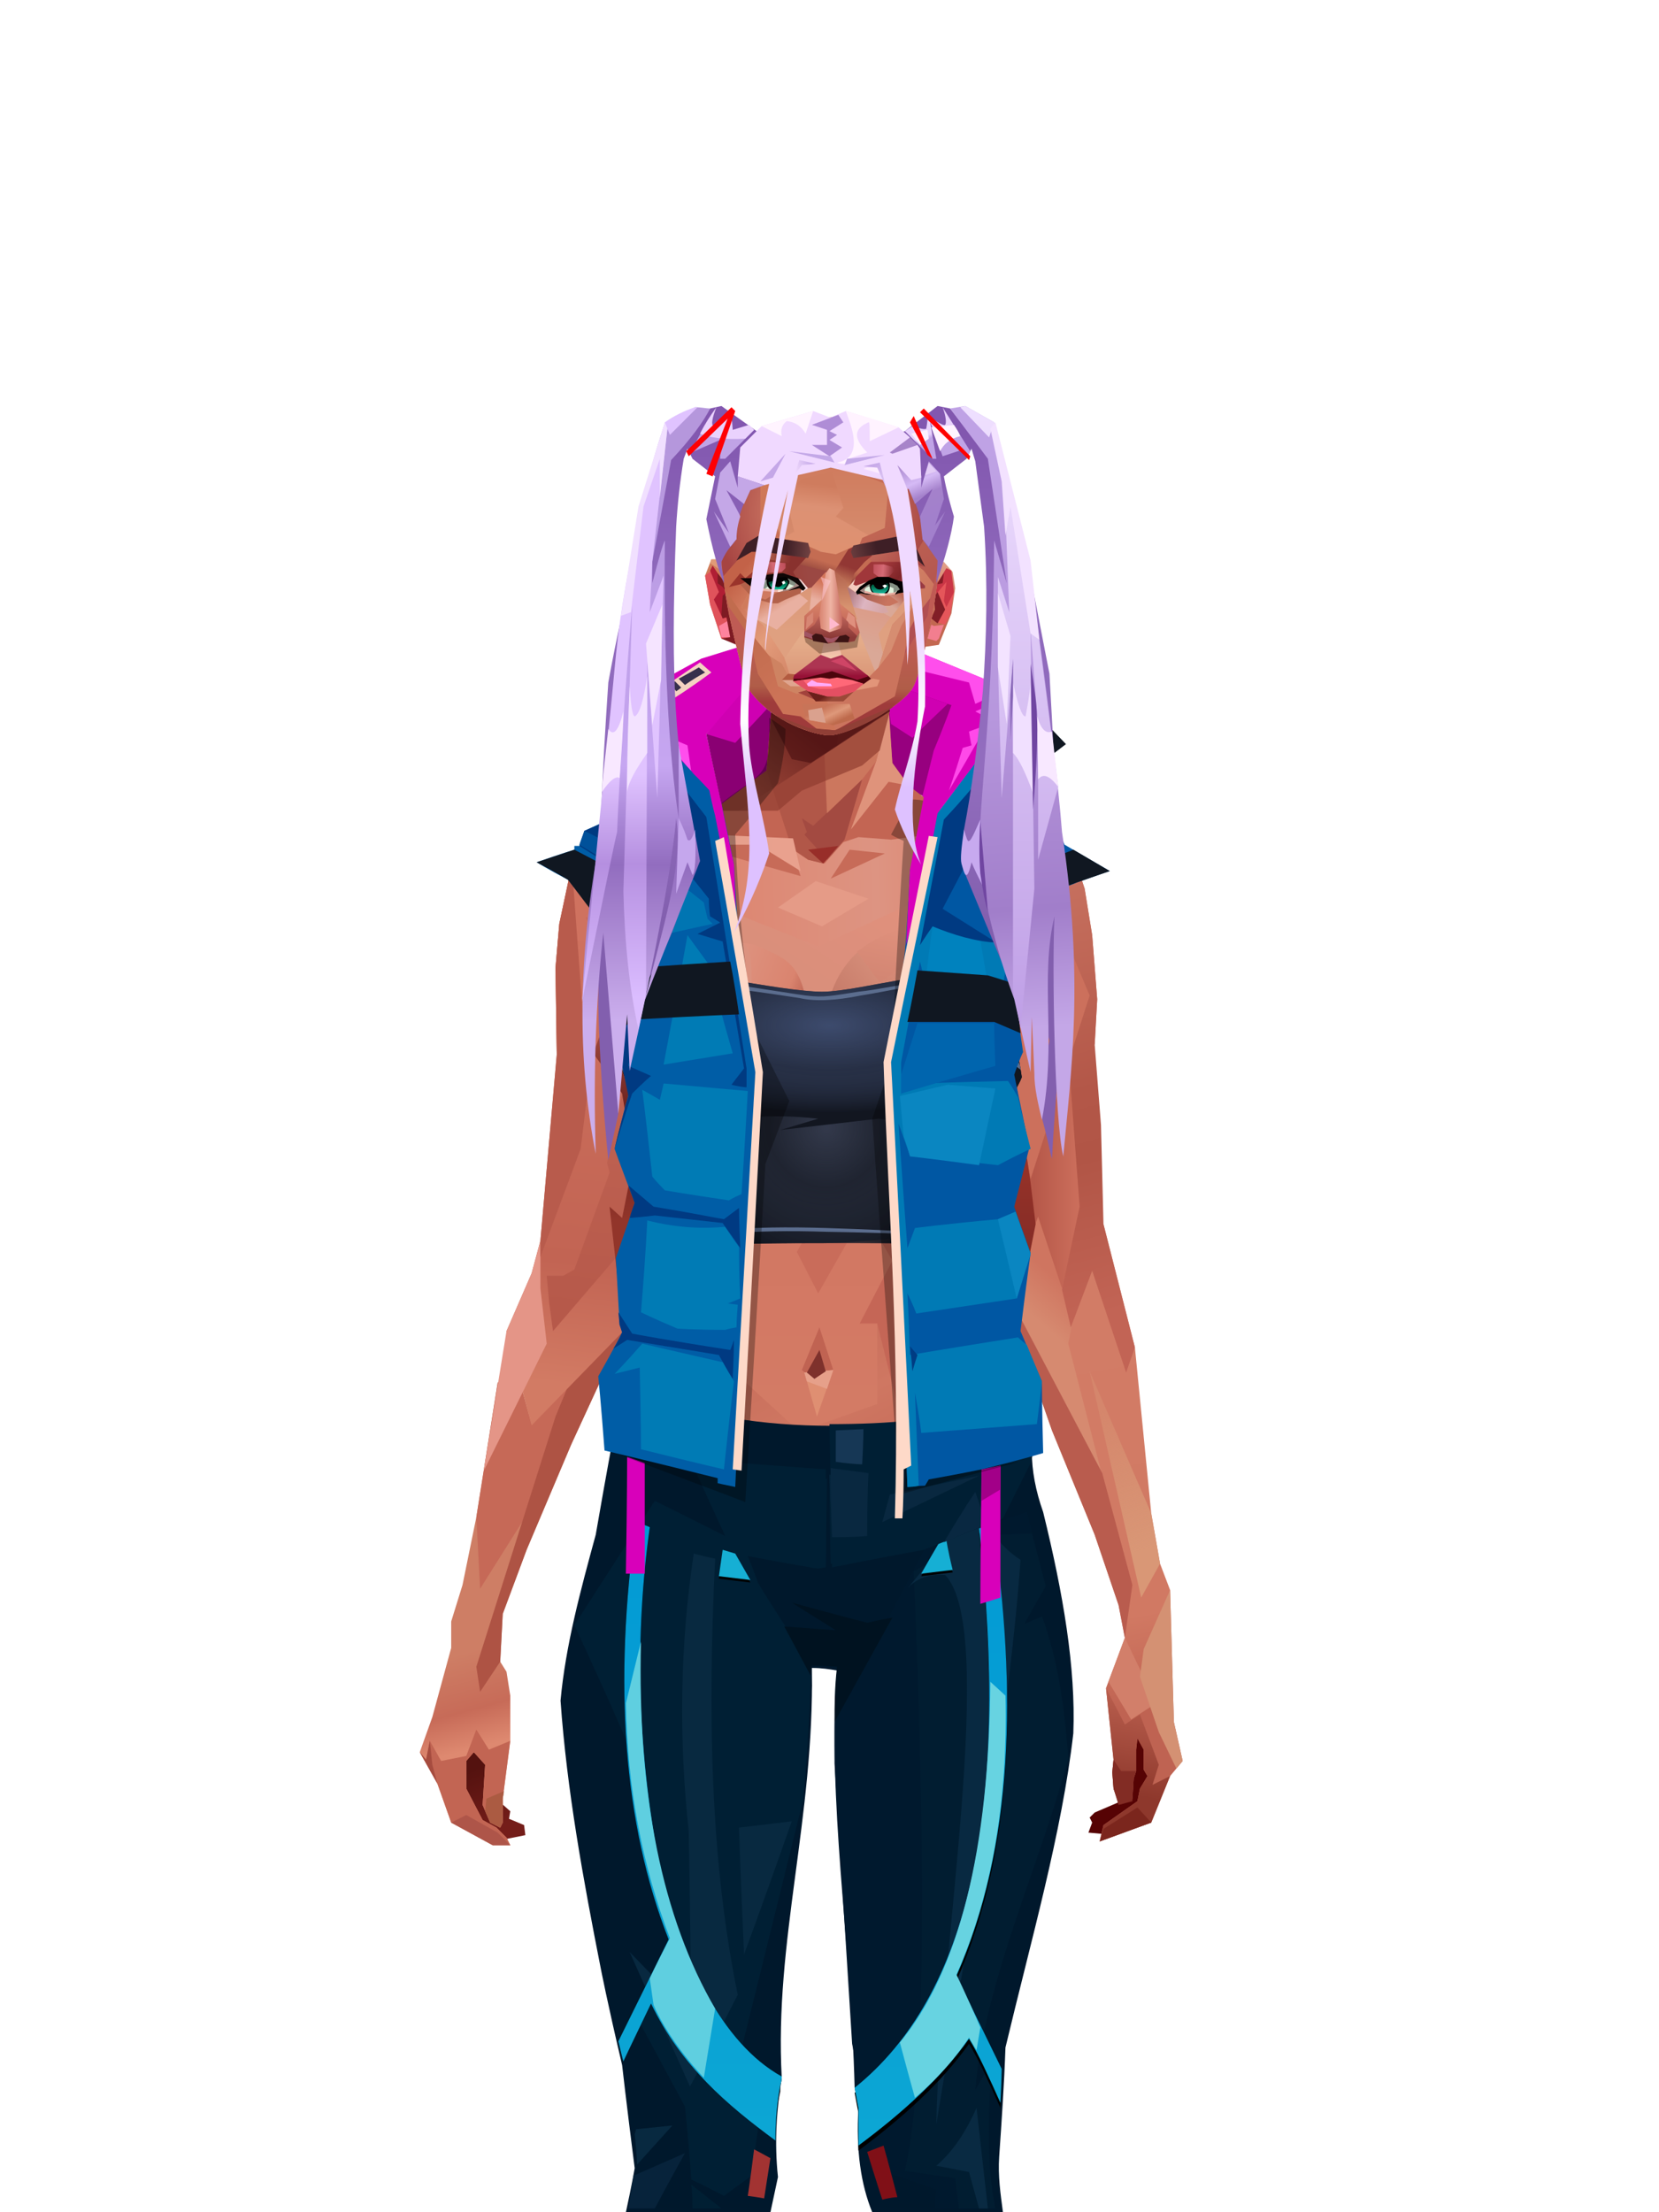 <?xml version="1.0" encoding="UTF-8"?>
<svg xmlns="http://www.w3.org/2000/svg" xmlns:xlink="http://www.w3.org/1999/xlink" width="1320px" height="1760px" viewBox="0 0 1320 1760" version="1.1">
<defs>
</defs>

<defs>
</defs>
<g transform="translate(495,515)" id="id-female-6_puffer_vest_back-0">
<path d="M 258 138 L 279 111 C 303 82 315 68 315 68 C 325 59 331 54 331 54 C 327 50 326 49 326 49 C 311 58 303 63 303 63 L 251 132 L 258 138 Z" fill="#007ab5" id="id-female-6_puffer_vest_back-1">
</path>
<path d="M 0 43 C 15 57 22 64 22 64 C 56 111 74 134 74 134 L 91 220 L 89 173 C 82 140 79 124 79 124 C 71 87 67 69 67 69 L 105 28 L 92 0 L 63 9 L 12 37 L 12 41 L 6 46 C 2 44 0 43 0 43 Z" fill="#d800ba" id="id-female-6_puffer_vest_back-2">
</path>
<path d="M 6 46 C 20 58 27 64 27 64 L 16 35 L 12 37 L 12 41 C 8 44 6 46 6 46 Z" fill="#94007c" id="id-female-6_puffer_vest_back-3">
</path>
<path d="M 27 55 C 32 51 34 48 34 48 L 21 36 C 25 49 27 55 27 55 Z" fill="#ff4eed" id="id-female-6_puffer_vest_back-4">
</path>
<path d="M 31 69 C 47 89 55 99 55 99 L 52 78 C 38 72 31 69 31 69 Z" fill="#ff4eed" id="id-female-6_puffer_vest_back-5">
</path>
<path d="M 42 40 C 36 34 34 31 34 31 C 53 18 62 12 62 12 L 71 20 C 52 34 42 40 42 40 Z" fill="#f4d1c1" id="id-female-6_puffer_vest_back-6">
</path>
<path d="M 43 35 C 46 33 47 32 47 32 C 44 29 42 27 42 27 L 38 30 C 42 33 43 35 43 35 Z" fill="#372f4c" id="id-female-6_puffer_vest_back-7">
</path>
<path d="M 50 30 C 47 27 45 25 45 25 C 56 19 61 16 61 16 L 66 20 C 55 26 50 30 50 30 Z" fill="#372f4c" id="id-female-6_puffer_vest_back-8">
</path>
<path d="M 79 125 C 71 88 67 69 67 69 C 92 42 105 28 105 28 C 113 37 118 43 118 46 C 118 59 125 79 139 105 C 111 109 91 116 79 125 Z" fill="#8a0073" id="id-female-6_puffer_vest_back-9">
</path>
<path d="M 90 76 L 67 69 C 91 41 103 27 103 27 C 103 25 103 24 103 24 L 118 46 L 90 76 Z" fill="#cf00b2" id="id-female-6_puffer_vest_back-10">
</path>
<path d="M 239 5 L 226 32 L 213 46 C 214 61 213 64 217 85 C 222 98 229 110 239 118 L 229 177 L 226 237 L 248 152 C 250 139 251 132 251 132 C 286 86 303 63 303 63 C 318 54 326 49 326 49 C 323 45 321 43 321 43 L 316 46 L 307 33 L 239 5 Z" fill="#d800ba" id="id-female-6_puffer_vest_back-11">
</path>
<path d="M 239 118 C 245 94 248 82 248 82 C 258 58 262 46 262 46 L 225 33 L 212 47 C 211 56 206 74 196 99 C 217 109 231 115 239 118 Z" fill="#97007f" id="id-female-6_puffer_vest_back-12">
</path>
<path d="M 259 45 C 240 63 231 72 231 72 L 214 61 L 212 47 L 225 33 C 248 41 259 45 259 45 Z" fill="#cf00b2" id="id-female-6_puffer_vest_back-13">
</path>
<path d="M 260 114 C 280 80 290 62 290 62 C 281 65 276 67 276 67 C 277 74 278 78 278 78 L 271 80 C 264 103 260 114 260 114 Z" fill="#ff49e9" id="id-female-6_puffer_vest_back-14">
</path>
<path d="M 294 58 C 285 53 281 51 281 51 L 304 41 C 297 52 294 58 294 58 Z" fill="#ff4eec" id="id-female-6_puffer_vest_back-15">
</path>
<path d="M 310 56 L 303 55 C 315 47 321 43 321 43 L 323 47 C 314 53 310 56 310 56 Z" fill="#ff4eec" id="id-female-6_puffer_vest_back-16">
</path>
<path d="M 281 45 L 307 33 L 305 32 C 261 14 239 5 239 5 C 236 13 235 18 235 18 L 276 28 L 281 45 Z" fill="#ff4eec" id="id-female-6_puffer_vest_back-17">
</path>
<polygon points="315 68 331 54 353 77 336 90" fill="#101721" id="id-female-6_puffer_vest_back-18">
</polygon>
</g>
<defs>
<linearGradient x1="100%" y1="46%" x2="12%" y2="47%" id="id-female-6.6_base_1-0">
<stop stop-color="#cc6f5c" offset="0%">
</stop>
<stop stop-color="#dc8069" offset="21%">
</stop>
<stop stop-color="#dd9482" offset="46%">
</stop>
<stop stop-color="#dd8570" offset="80%">
</stop>
<stop stop-color="#d47863" offset="100%">
</stop>
</linearGradient>
<linearGradient x1="53%" y1="81%" x2="50%" y2="21%" id="id-female-6.6_base_1-1">
<stop stop-color="#bf6352" offset="0%">
</stop>
<stop stop-color="#d17963" offset="24%">
</stop>
<stop stop-color="#d27c66" offset="100%">
</stop>
</linearGradient>
<linearGradient x1="52%" y1="-4%" x2="46%" y2="70%" id="id-female-6.6_base_1-2">
<stop stop-color="#be6352" offset="0%">
</stop>
<stop stop-color="#8e382c" offset="100%">
</stop>
</linearGradient>
<linearGradient x1="46%" y1="43%" x2="15%" y2="43%" id="id-female-6.6_base_1-3">
<stop stop-color="#c16252" offset="0%">
</stop>
<stop stop-color="#bf6050" offset="8%">
</stop>
<stop stop-color="#a6493b" offset="100%">
</stop>
</linearGradient>
<linearGradient x1="54%" y1="37%" x2="12%" y2="72%" id="id-female-6.6_base_1-4">
<stop stop-color="#3c050a" offset="0%">
</stop>
<stop stop-color="#9a4336" offset="100%">
</stop>
</linearGradient>
<linearGradient x1="40%" y1="14%" x2="61%" y2="85%" id="id-female-6.6_base_1-5">
<stop stop-color="#54120f" offset="0%">
</stop>
<stop stop-color="#741d19" offset="100%">
</stop>
</linearGradient>
<linearGradient x1="27%" y1="47%" x2="91%" y2="49%" id="id-female-6.6_base_1-6">
<stop stop-color="#e19d89" offset="0%">
</stop>
<stop stop-color="#e9a18e" offset="100%">
</stop>
</linearGradient>
<linearGradient x1="47%" y1="60%" x2="49%" y2="79%" id="id-female-6.6_base_1-7">
<stop stop-color="#ce7e65" offset="0%">
</stop>
<stop stop-color="#c76b58" offset="60%">
</stop>
<stop stop-color="#de8970" offset="100%">
</stop>
</linearGradient>
<linearGradient x1="29%" y1="56%" x2="69%" y2="53%" id="id-female-6.6_base_1-8">
<stop stop-color="#d48f77" offset="0%">
</stop>
<stop stop-color="#c06352" offset="8%">
</stop>
<stop stop-color="#cd6f5d" offset="18%">
</stop>
<stop stop-color="#ba5e4e" offset="38%">
</stop>
<stop stop-color="#c86c59" offset="65%">
</stop>
<stop stop-color="#b8594a" offset="81%">
</stop>
<stop stop-color="#ad5343" offset="100%">
</stop>
</linearGradient>
<linearGradient x1="47%" y1="45%" x2="54%" y2="46%" id="id-female-6.6_base_1-9">
<stop stop-color="#bf6151" offset="0%">
</stop>
<stop stop-color="#b75d4c" offset="62%">
</stop>
<stop stop-color="#af5646" offset="77%">
</stop>
<stop stop-color="#c37b60" offset="100%">
</stop>
</linearGradient>
<linearGradient x1="51%" y1="7%" x2="50%" y2="100%" id="id-female-6.6_base_1-10">
<stop stop-color="#b95a4b" offset="0%">
</stop>
<stop stop-color="#d38369" offset="75%">
</stop>
<stop stop-color="#d5856b" offset="100%" stop-opacity="0.452">
</stop>
</linearGradient>
<linearGradient x1="51%" y1="11%" x2="49%" y2="93%" id="id-female-6.6_base_1-11">
<stop stop-color="#cf725f" offset="0%">
</stop>
<stop stop-color="#c26453" offset="73%">
</stop>
<stop stop-color="#d27b64" offset="100%">
</stop>
</linearGradient>
<linearGradient x1="51%" y1="-5%" x2="48%" y2="96%" id="id-female-6.6_base_1-12">
<stop stop-color="#c86b5a" offset="0%">
</stop>
<stop stop-color="#b6594a" offset="100%">
</stop>
</linearGradient>
<linearGradient x1="50%" y1="19%" x2="50%" y2="69%" id="id-female-6.6_base_1-13">
<stop stop-color="#9b453a" offset="0%">
</stop>
<stop stop-color="#621b1a" offset="45%">
</stop>
<stop stop-color="#92352a" offset="100%">
</stop>
</linearGradient>
<linearGradient x1="46%" y1="74%" x2="39%" y2="35%" id="id-female-6.6_base_1-14">
<stop stop-color="#9c4034" offset="0%">
</stop>
<stop stop-color="#af5244" offset="51%">
</stop>
<stop stop-color="#9f4438" offset="100%" stop-opacity="0">
</stop>
</linearGradient>
<linearGradient x1="46%" y1="16%" x2="49%" y2="82%" id="id-female-6.6_base_1-15">
<stop stop-color="#9b473d" offset="0%" stop-opacity="0.186">
</stop>
<stop stop-color="#5f2520" offset="100%">
</stop>
</linearGradient>
<linearGradient x1="41%" y1="19%" x2="50%" y2="100%" id="id-female-6.6_base_1-16">
<stop stop-color="#bb6351" offset="0%">
</stop>
<stop stop-color="#90372c" offset="100%">
</stop>
</linearGradient>
<linearGradient x1="50%" y1="31%" x2="45%" y2="50%" id="id-female-6.6_base_1-17">
<stop stop-color="#cf7560" offset="0%">
</stop>
<stop stop-color="#d68a70" offset="100%">
</stop>
</linearGradient>
<linearGradient x1="51%" y1="22%" x2="50%" y2="100%" id="id-female-6.6_base_1-18">
<stop stop-color="#9b4237" offset="0%">
</stop>
<stop stop-color="#b77057" offset="100%">
</stop>
</linearGradient>
<linearGradient x1="49%" y1="0%" x2="50%" y2="100%" id="id-female-6.6_base_1-19">
<stop stop-color="#d27a64" offset="0%" stop-opacity="0.648">
</stop>
<stop stop-color="#cc715d" offset="100%">
</stop>
</linearGradient>
<linearGradient x1="44%" y1="15%" x2="50%" y2="100%" id="id-female-6.6_base_1-20">
<stop stop-color="#b05345" offset="0%">
</stop>
<stop stop-color="#9f4739" offset="100%">
</stop>
</linearGradient>
<linearGradient x1="52%" y1="21%" x2="49%" y2="83%" id="id-female-6.6_base_1-21">
<stop stop-color="#cb725d" offset="0%">
</stop>
<stop stop-color="#d6866c" offset="48%">
</stop>
<stop stop-color="#d6896e" offset="100%" stop-opacity="0.854">
</stop>
</linearGradient>
<linearGradient x1="85%" y1="60%" x2="15%" y2="60%" id="id-female-6.6_base_1-22">
<stop stop-color="#cc6f5c" offset="0%">
</stop>
<stop stop-color="#b65849" offset="100%">
</stop>
</linearGradient>
<linearGradient x1="48%" y1="-20%" x2="59%" y2="91%" id="id-female-6.6_base_1-23">
<stop stop-color="#d27f6c" offset="0%">
</stop>
<stop stop-color="#b35748" offset="60%">
</stop>
<stop stop-color="#b15546" offset="72%">
</stop>
<stop stop-color="#c26455" offset="100%">
</stop>
</linearGradient>
<linearGradient x1="55%" y1="48%" x2="46%" y2="33%" id="id-female-6.6_base_1-24">
<stop stop-color="#cc705c" offset="0%">
</stop>
<stop stop-color="#cf6b5a" offset="86%">
</stop>
<stop stop-color="#c56958" offset="100%">
</stop>
</linearGradient>
<linearGradient x1="50%" y1="19%" x2="50%" y2="78%" id="id-female-6.6_base_1-25">
<stop stop-color="#7c241c" offset="0%">
</stop>
<stop stop-color="#9a3329" offset="50%">
</stop>
<stop stop-color="#842c26" offset="100%">
</stop>
<stop stop-color="#842c26" offset="100%">
</stop>
</linearGradient>
<linearGradient x1="50%" y1="10%" x2="50%" y2="43%" id="id-female-6.6_base_1-26">
<stop stop-color="#c06756" offset="0%">
</stop>
<stop stop-color="#b85c4d" offset="15%">
</stop>
<stop stop-color="#99362a" offset="68%">
</stop>
<stop stop-color="#a8483a" offset="100%">
</stop>
</linearGradient>
<linearGradient x1="89%" y1="50%" x2="7%" y2="52%" id="id-female-6.6_base_1-27">
<stop stop-color="#842c22" offset="0%">
</stop>
<stop stop-color="#b85c4d" offset="53%" stop-opacity="0.199">
</stop>
<stop stop-color="#99362a" offset="75%">
</stop>
<stop stop-color="#8d3126" offset="100%">
</stop>
</linearGradient>
<linearGradient x1="44%" y1="70%" x2="86%" y2="30%" id="id-female-6.6_base_1-28">
<stop stop-color="#d78e7b" offset="0%">
</stop>
<stop stop-color="#e0907c" offset="100%">
</stop>
</linearGradient>
<linearGradient x1="19%" y1="86%" x2="73%" y2="32%" id="id-female-6.6_base_1-29">
<stop stop-color="#8d342a" offset="0%">
</stop>
<stop stop-color="#c77c6a" offset="40%">
</stop>
<stop stop-color="#e19c86" offset="100%">
</stop>
</linearGradient>
<linearGradient x1="35%" y1="94%" x2="47%" y2="12%" id="id-female-6.6_base_1-30">
<stop stop-color="#cd8470" offset="0%">
</stop>
<stop stop-color="#c77c6a" offset="40%">
</stop>
<stop stop-color="#df907c" offset="100%">
</stop>
</linearGradient>
<linearGradient x1="50%" y1="54%" x2="27%" y2="9%" id="id-female-6.6_base_1-31">
<stop stop-color="#ddab90" offset="0%">
</stop>
<stop stop-color="#ddab90" offset="100%" stop-opacity="0.078">
</stop>
</linearGradient>
<linearGradient x1="20%" y1="36%" x2="93%" y2="69%" id="id-female-6.6_base_1-32">
<stop stop-color="#e19d8b" offset="0%">
</stop>
<stop stop-color="#da846f" offset="70%">
</stop>
<stop stop-color="#9b3f34" offset="100%">
</stop>
</linearGradient>
<linearGradient x1="36%" y1="84%" x2="25%" y2="44%" id="id-female-6.6_base_1-33">
<stop stop-color="#c96d62" offset="0%" stop-opacity="0.509">
</stop>
<stop stop-color="#90372c" offset="35%" stop-opacity="0.675">
</stop>
<stop stop-color="#762e17" offset="100%" stop-opacity="0">
</stop>
</linearGradient>
<linearGradient x1="63%" y1="95%" x2="43%" y2="20%" id="id-female-6.6_base_1-34">
<stop stop-color="#c06352" offset="0%">
</stop>
<stop stop-color="#cf7762" offset="46%">
</stop>
<stop stop-color="#c26655" offset="100%">
</stop>
</linearGradient>
<linearGradient x1="40%" y1="0%" x2="50%" y2="86%" id="id-female-6.6_base_1-35">
<stop stop-color="#c56656" offset="0%">
</stop>
<stop stop-color="#d27a64" offset="100%">
</stop>
</linearGradient>
<linearGradient x1="50%" y1="0%" x2="50%" y2="92%" id="id-female-6.6_base_1-36">
<stop stop-color="#d27662" offset="0%">
</stop>
<stop stop-color="#d37b65" offset="100%">
</stop>
</linearGradient>
<linearGradient x1="33%" y1="79%" x2="21%" y2="44%" id="id-female-6.6_base_1-37">
<stop stop-color="#be6457" offset="0%">
</stop>
<stop stop-color="#983f32" offset="28%" stop-opacity="0.928">
</stop>
<stop stop-color="#762e17" offset="100%" stop-opacity="0">
</stop>
</linearGradient>
<linearGradient x1="4%" y1="47%" x2="92%" y2="45%" id="id-female-6.6_base_1-38">
<stop stop-color="#732617" offset="0%">
</stop>
<stop stop-color="#832e1d" offset="17%" stop-opacity="0.753">
</stop>
<stop stop-color="#9e4b3d" offset="48%" stop-opacity="0.386">
</stop>
<stop stop-color="#8e3d31" offset="78%" stop-opacity="0.762">
</stop>
<stop stop-color="#823328" offset="100%">
</stop>
</linearGradient>
<linearGradient x1="60%" y1="45%" x2="67%" y2="53%" id="id-female-6.6_base_1-39">
<stop stop-color="#e79081" offset="0%">
</stop>
<stop stop-color="#f6aca6" offset="100%">
</stop>
</linearGradient>
<linearGradient x1="48%" y1="15%" x2="54%" y2="81%" id="id-female-6.6_base_1-40">
<stop stop-color="#d99776" offset="0%" stop-opacity="0.4">
</stop>
<stop stop-color="#d99776" offset="100%">
</stop>
</linearGradient>
<linearGradient x1="47%" y1="44%" x2="50%" y2="61%" id="id-female-6.6_base_1-41">
<stop stop-color="#943b2f" offset="0%" stop-opacity="0.175">
</stop>
<stop stop-color="#611c1b" offset="100%">
</stop>
</linearGradient>
<linearGradient x1="26%" y1="-7%" x2="50%" y2="96%" id="id-female-6.6_base_1-42">
<stop stop-color="#37373f" offset="0%">
</stop>
<stop stop-color="#19191d" offset="100%">
</stop>
</linearGradient>
<linearGradient x1="50%" y1="12%" x2="59%" y2="82%" id="id-female-6.6_base_1-43">
<stop stop-color="#252525" offset="0%">
</stop>
<stop stop-color="#101010" offset="100%">
</stop>
</linearGradient>
<linearGradient x1="25%" y1="-16%" x2="50%" y2="98%" id="id-female-6.6_base_1-44">
<stop stop-color="#37373f" offset="0%">
</stop>
<stop stop-color="#19191d" offset="100%">
</stop>
</linearGradient>
<linearGradient x1="75%" y1="39%" x2="50%" y2="93%" id="id-female-6.6_base_1-45">
<stop stop-color="#252525" offset="0%">
</stop>
<stop stop-color="#000000" offset="100%">
</stop>
</linearGradient>
</defs>
<g transform="translate(334,549)" id="id-female-6.6_base_1-46">
<polygon points="561 754 565 871 565 881 537 893 533 897 535 901 532 909 543 910 597 864" fill="#560304" id="id-female-6.6_base_1-47">
</polygon>
<polygon points="537 282 539 246 535 195 529 158 522 137 484 118 440 111 212 111 188 113 157 123 121 139 111 186 108 221 109 290" fill="url(#id-female-6.6_base_1-0)" id="id-female-6.6_base_1-47">
</polygon>
<polygon points="467 393 474 506 503 589 537 672 556 728 561 754 546 794 552 851 551 861 552 874 556 885 567 882 568 866 570 860 570 843 571 834 576 843 576 859 579 864 573 874 571 884 544 903 541 916 582 901 597 864 607 852 600 821 597 716 589 695 582 655 569 523 544 425" fill="url(#id-female-6.6_base_1-1)" id="id-female-6.6_base_1-47">
</polygon>
<polygon points="546 794 552 851 551 861 552 874 556 885 567 882 568 866 570 860 570 843 571 834 576 843 576 859 579 864 573 874 571 884 544 903 541 916 582 901 597 864 583 871 588 855 573 815 561 823" fill="url(#id-female-6.6_base_1-2)" id="id-female-6.6_base_1-47">
</polygon>
<polygon points="552 851 551 861 552 874 556 887 567 884 568 866 570 860 558 860" fill="#822c24" id="id-female-6.6_base_1-47">
</polygon>
<polygon points="544 906 541 916 582 901 571 889" fill="#7b261d" id="id-female-6.6_base_1-47">
</polygon>
<polygon points="561 754 548 789 566 819 586 806" fill="#d27f6a" id="id-female-6.6_base_1-47">
</polygon>
<polygon points="486 648 477 599 453 529 440 504 437 490 439 460 449 402 456 340 188 343 198 411 202 493 162 596 153 638 266 693 319 721 386 693" fill="url(#id-female-6.6_base_1-3)" id="id-female-6.6_base_1-47">
</polygon>
<polygon points="486 648 477 599 453 529 440 504 437 490 439 460 449 402 456 340 296 353 376 634" fill="#c56656" id="id-female-6.6_base_1-47">
</polygon>
<g transform="translate(188,0)" id="id-female-6.6_base_1-56">
<polygon points="274 114 253 111 232 100 201 76 188 58 184 1 93 1 88 64 25 111 1 113 103 123 121 135 134 138 149 121 161 117 187 119 225 114" fill="#c36553" id="id-female-6.6_base_1-47">
</polygon>
<polygon points="201 76 188 58 185 12 175 57 155 111 185 73" fill="#df937b" id="id-female-6.6_base_1-47">
</polygon>
<polygon points="149 1 93 1 88 64 108 126 121 135 133 138" fill="#b15748" id="id-female-6.6_base_1-47">
</polygon>
<polygon points="116 102 120 113 118 115 136 135 150 119 164 71 125 108" fill="#a34a41" id="id-female-6.6_base_1-60">
</polygon>
<polygon points="121 127 133 138 145 124" fill="#982e29" id="id-female-6.6_base_1-61">
</polygon>
<polygon points="136 98 164 71 175 57 186 17 134 51" fill="#cc775e" id="id-female-6.6_base_1-62">
</polygon>
<polygon points="97 96 116 80 164 60 178 48 186 17 184 1 93 1 88 64 45 96" fill="#8e3a2f" opacity="0.654" id="id-female-6.6_base_1-47">
</polygon>
<polygon points="186 17 184 1 93 1 88 64 45 96 66 96" fill="url(#id-female-6.6_base_1-4)" opacity="0.467" id="id-female-6.6_base_1-47">
</polygon>
<polygon points="123 58 176 23 186 17 184 1 93 1 91 22 108 55" fill="#380409" opacity="0.434" id="id-female-6.6_base_1-47">
</polygon>
</g>
<polygon points="41 844 33 856 36 895 64 915 84 911 83 903 71 898 72 892 63 884 52 849" fill="url(#id-female-6.6_base_1-5)" id="id-female-6.6_base_1-47">
</polygon>
<polygon points="315 152 285 173 320 188 357 166" fill="#e59b87" id="id-female-6.6_base_1-67">
</polygon>
<polygon points="327 150 370 130 342 127" fill="#c76b58" id="id-female-6.6_base_1-68">
</polygon>
<polygon points="301 142 303 148 243 131 240 119 276 119" fill="#c76b58" id="id-female-6.6_base_1-69">
</polygon>
<polygon points="159 149 206 123 269 123 303 144 297 118 188 113 157 123 121 139" fill="url(#id-female-6.6_base_1-6)" id="id-female-6.6_base_1-47">
</polygon>
<polygon points="157 123 121 139 153 167 196 134" fill="#f2afa7" id="id-female-6.6_base_1-47">
</polygon>
<polygon points="89 584 77 541 62 551 45 658 34 712 25 741 25 762 10 817 0 845 14 870 25 901 58 919 72 919 69 913 61 905 50 899 37 874 37 852 43 845 52 855 50 887 56 901 64 905 66 901 66 882 72 836 72 800 69 781 64 773 66 735 85 684 121 599 162 510" fill="url(#id-female-6.6_base_1-7)" id="id-female-6.6_base_1-47">
</polygon>
<polygon points="89 584 77 541 62 551 45 658 48 715 121 599 162 510" fill="#c66957" id="id-female-6.6_base_1-47">
</polygon>
<polygon points="55 843 45 827 37 848 17 852 8 836 5 851 0 845 14 870 25 901 58 919 72 919 69 913 61 905 50 899 37 874 37 852 43 845 52 855 50 887 56 901 64 905 66 901 66 882 72 836" fill="#c26553" id="id-female-6.6_base_1-47">
</polygon>
<polygon points="53 882 52 892 56 901 64 905 66 901 66 882 67 876" fill="#ab5b42" id="id-female-6.6_base_1-47">
</polygon>
<polygon points="25 901 58 919 72 919 62 909 37 895" fill="#ae5549" id="id-female-6.6_base_1-47">
</polygon>
<polygon points="160 467 145 488 108 578 45 777 48 797 64 773 66 735 85 684 121 599 162 510" fill="#ae5344" id="id-female-6.6_base_1-47">
</polygon>
<polygon points="169 1211 277 1211 282 1183 281 1150 284 1127 286 1114 285 1063 293 972 306 866 311 792 309 768 323 771 337 768 333 817 333 855 339 924 346 1008 348 1113 351 1130 353 1176 361 1211 461 1211 458 1191 456 1170 460 1133 461 1082 505 905 516 839 518 826 512 762 503 706 486 648 482 629 386 690 318 718 266 690 184 629 153 637 132 731 119 781 118 813 123 862 131 916 166 1094 176 1179" fill="url(#id-female-6.6_base_1-8)" id="id-female-6.6_base_1-47">
</polygon>
<polygon points="463 664 416 771 400 819 392 1125 359 1178 398 1204 441 1153 461 1082 505 905 516 839 518 826 515 789 490 714" fill="url(#id-female-6.6_base_1-9)" id="id-female-6.6_base_1-47">
</polygon>
<polygon points="422 1160 395 1199 365 1171 401 1149 384 1120 391 983 411 786 416 771 448 697 454 1013 445 1116 407 1149" fill="url(#id-female-6.6_base_1-10)" id="id-female-6.6_base_1-80">
</polygon>
<polygon points="121 139 111 186 108 221 109 290 96 438 89 464 69 510 89 585 162 510 167 425 162 241" fill="url(#id-female-6.6_base_1-11)" id="id-female-6.6_base_1-47">
</polygon>
<polygon points="101 466 103 488 106 510 160 447 179 359 164 232 187 184 186 179 132 181 161 234 161 321 149 376 151 384 123 461 114 466" fill="url(#id-female-6.6_base_1-12)" id="id-female-6.6_base_1-82">
</polygon>
<polygon points="96 438 89 464 69 510 51 621 101 520 96 476" fill="#e49587" id="id-female-6.6_base_1-47">
</polygon>
<polygon points="96 451 128 365 134 316 121 139 111 186 108 221 109 290 96 438" fill="#b85b4c" id="id-female-6.6_base_1-47">
</polygon>
<polygon points="184 241 177 248 162 225 138 289 161 321 170 375 161 420 151 411 162 510 167 425 188 343" fill="url(#id-female-6.6_base_1-13)" id="id-female-6.6_base_1-47">
</polygon>
<polygon points="284 1127 286 1114 285 1063 293 972 306 866 311 792 309 768 323 771 337 768 333 817 333 855 339 924 346 1008 375 889 416 771 463 664 490 714 515 790 512 762 503 706 486 648 477 599 471 583 420 650 316 720 201 654 244 742 264 824 275 994" fill="url(#id-female-6.6_base_1-14)" id="id-female-6.6_base_1-47">
</polygon>
<polygon points="298 930 306 866 311 792 309 768 323 771 337 768 333 817 333 855 336 894 347 826 360 784 378 733 388 687 321 739 254 687 267 736 291 821" fill="url(#id-female-6.6_base_1-15)" id="id-female-6.6_base_1-47">
</polygon>
<polygon points="348 1093 348 1113 351 1130 353 1176 361 1211 461 1211 439 1155 422 1136 403 1148 429 1168 400 1202 370 1170 382 1125" fill="url(#id-female-6.6_base_1-16)" id="id-female-6.6_base_1-47">
</polygon>
<polygon points="10 855 8 836 5 851 0 845 14 870" fill="#a64c3f" id="id-female-6.6_base_1-47">
</polygon>
<polygon points="520 500 516 520 544 629 474 500 490 399" fill="url(#id-female-6.6_base_1-17)" id="id-female-6.6_base_1-90">
</polygon>
<polygon points="461 1211 458 1191 456 1170 460 1133 461 1082 439 1155 450 1211" fill="url(#id-female-6.6_base_1-18)" id="id-female-6.6_base_1-47">
</polygon>
<polygon points="220 1149 259 1115 240 1063 232 973 266 819 240 713 201 661 158 650 201 784 183 925 170 1083" fill="url(#id-female-6.6_base_1-19)" id="id-female-6.6_base_1-92">
</polygon>
<polygon points="169 1211 277 1211 282 1183 281 1150 284 1127 286 1114 286 1098 226 1211 207 1211 196 1121 173 1078 150 1014 166 1094 176 1179" fill="url(#id-female-6.6_base_1-20)" id="id-female-6.6_base_1-47">
</polygon>
<polygon points="173 1078 183 924 150 1014" fill="#b76050" id="id-female-6.6_base_1-47">
</polygon>
<polygon points="169 1211 239 1211 230 1196 204 1175 173 1150 176 1179" fill="#7e2a20" opacity="0.574" id="id-female-6.6_base_1-47">
</polygon>
<polygon points="221 1130 240 1097 224 1063 224 983 240 804 217 698 190 668 212 771 212 910 190 998 181 1094" fill="url(#id-female-6.6_base_1-21)" id="id-female-6.6_base_1-92">
</polygon>
<polygon points="217 795 221 692 200 667 169 658 200 737" fill="#d6886e" id="id-female-6.6_base_1-97">
</polygon>
<polygon points="511 476 492 419 481 447 484 356 521 274 533 417" fill="url(#id-female-6.6_base_1-22)" id="id-female-6.6_base_1-98">
</polygon>
<polygon points="569 523 544 425 542 346 537 282 539 246 535 195 529 158 522 137 494 161 419 158 471 211 516 290 525 411 511 477 518 507 535 462 562 543" fill="url(#id-female-6.6_base_1-23)" id="id-female-6.6_base_1-47">
</polygon>
<polygon points="486 389 533 243 501 167 464 207 451 247 463 265" fill="url(#id-female-6.6_base_1-24)" id="id-female-6.6_base_1-100">
</polygon>
<polygon points="473 490 474 506 503 589 537 672 556 728 561 754 567 712 543 623" fill="#b95c4e" id="id-female-6.6_base_1-47">
</polygon>
<polygon points="460 328 466 378 474 506 490 425 486 392 469 274 479 230 461 260 454 251" fill="url(#id-female-6.6_base_1-25)" id="id-female-6.6_base_1-47">
</polygon>
<polygon points="440 504 437 490 439 460 449 402 456 340 458 328 325 282 188 343 198 411 202 493 162 596 157 621 161 633 169 599 173 570 204 506 202 458 217 402 286 365 321 352 353 360 422 402 431 493 437 520" fill="url(#id-female-6.6_base_1-26)" id="id-female-6.6_base_1-47">
</polygon>
<polygon points="451 385 456 340 458 328 364 340 330 308 268 343 188 343 194 379 262 368 312 343 335 340 381 368" fill="url(#id-female-6.6_base_1-27)" id="id-female-6.6_base_1-47">
</polygon>
<polygon points="286 328 306 310 330 274 453 252 464 205 421 156 317 204 219 165 210 154 188 180" fill="url(#id-female-6.6_base_1-28)" id="id-female-6.6_base_1-105">
</polygon>
<path d="M 422 195 L 405 190 C 377 190 357 198 343 214 C 329 230 322 250 323 276 C 324 301 331 320 345 333 C 365 351 384 356 405 356 C 425 356 444 347 450 342 C 454 339 457 335 460 328 C 463 323 466 317 467 308 C 469 294 466 276 457 254 L 422 195 Z" fill="url(#id-female-6.6_base_1-29)" id="id-female-6.6_base_1-106">
</path>
<path d="M 422 195 L 417 175 C 386 188 366 196 358 201 C 355 203 351 206 348 208 C 348 209 381 253 448 342 C 454 338 459 332 463 324 C 469 310 469 301 469 293 C 469 287 465 275 459 257 L 422 195 Z" fill="url(#id-female-6.6_base_1-30)" id="id-female-6.6_base_1-106">
</path>
<path d="M 375 226 C 338 253 343 276 343 284 C 343 291 353 319 371 335 C 379 342 422 349 447 331 C 468 316 472 294 458 265 C 427 221 400 208 375 226 Z" fill="url(#id-female-6.6_base_1-31)" opacity="0.282" id="id-female-6.6_base_1-106">
</path>
<path d="M 272 205 C 260 199 243 200 221 209 C 187 227 169 258 168 303 C 167 319 184 342 190 346 C 197 351 212 356 239 353 C 257 351 272 344 284 333 C 303 312 312 288 309 260 C 305 217 291 214 272 205 Z" fill="url(#id-female-6.6_base_1-32)" id="id-female-6.6_base_1-109">
</path>
<path d="M 340 285 C 333 252 328 240 326 248 C 324 254 323 263 323 276 C 324 301 331 320 345 333 C 365 351 382 356 404 356 C 425 356 444 347 450 342 C 456 337 465 325 468 308 C 472 290 465 276 463 268 C 461 263 460 259 458 255 L 442 290 L 399 304 L 366 300 L 340 285 Z" fill="url(#id-female-6.6_base_1-33)" id="id-female-6.6_base_1-106">
</path>
<path d="M 153 637 L 149 654 L 132 731 L 130 739 C 133 730 135 723 137 718 C 140 709 147 691 149 680 C 151 671 155 655 161 633 L 172 570 L 162 596 L 153 637 Z" fill="#7d362e" id="id-female-6.6_base_1-47">
</path>
<path d="M 259 203 C 254 199 240 185 217 163 L 210 153 L 186 180 C 192 211 192 231 186 239 C 175 256 168 277 168 303 C 168 324 190 352 239 344 C 252 342 274 217 259 203 Z" fill="#db927f" id="id-female-6.6_base_1-109">
</path>
<polygon points="175 565 203 550 234 558 241 520 203 455 203 507" fill="#9e4435" id="id-female-6.6_base_1-113">
</polygon>
<polygon points="241 442 241 518 229 556 233 629 266 657 316 707 381 659 395 629 364 504 350 504 301 380" fill="url(#id-female-6.6_base_1-34)" id="id-female-6.6_base_1-114">
</polygon>
<polygon points="432 626 427 589 407 518 414 505 450 568 470 618" fill="url(#id-female-6.6_base_1-35)" id="id-female-6.6_base_1-115">
</polygon>
<polygon points="302 376 254 442 254 546 302 590 364 568 364 504 350 504 376 454 345 400" fill="url(#id-female-6.6_base_1-36)" id="id-female-6.6_base_1-114">
</polygon>
<polygon points="317 480 342 436 319 413 300 447" fill="#c96c5a" id="id-female-6.6_base_1-117">
</polygon>
<polygon points="304 541 318 507 329 541 314 549" fill="#c06352" id="id-female-6.6_base_1-118">
</polygon>
<polygon points="306 543 316 578 329 541" fill="#df8f72" id="id-female-6.6_base_1-119">
</polygon>
<path d="M 178 333 C 179 334 180 336 182 338 C 184 342 186 343 189 346 C 190 347 197 351 206 353 C 215 354 226 355 239 353 C 257 351 272 344 284 333 C 293 322 299 313 302 305 C 304 301 307 293 309 277 C 310 274 310 268 309 260 L 228 277 L 207 295 L 178 333 Z" fill="url(#id-female-6.6_base_1-37)" id="id-female-6.6_base_1-109">
</path>
<polygon points="306 543 308 550 324 556 329 541" fill="#e6a08a" id="id-female-6.6_base_1-119">
</polygon>
<polygon points="308 543 318 525 323 542 314 548" fill="#7e312c" id="id-female-6.6_base_1-122">
</polygon>
<polygon points="152 641 162 596 176 561 185 617 214 602 246 628 323 690 404 628 423 605 454 605 470 577 477 599 482 629 388 689 337 768 323 771 309 768 259 688 175 639 142 688" fill="url(#id-female-6.6_base_1-38)" opacity="0.442" id="id-female-6.6_base_1-123">
</polygon>
<polygon points="490 154 522 137 484 118 412 123" fill="url(#id-female-6.6_base_1-39)" id="id-female-6.6_base_1-47">
</polygon>
<polygon points="573 785 588 829 602 858 607 852 600 821 597 716 576 763" fill="#d49173" id="id-female-6.6_base_1-47">
</polygon>
<polygon points="574 722 589 695 582 655 533 542" fill="url(#id-female-6.6_base_1-40)" id="id-female-6.6_base_1-47">
</polygon>
<polygon points="172 640 241 690 309 768 323 771 338 768 395 706 469 661 404 650 313 706 217 629" fill="url(#id-female-6.6_base_1-41)" opacity="0.571" id="id-female-6.6_base_1-127">
</polygon>
<g transform="translate(188,270)" id="id-female-6.6_base_1-128">
<polygon points="207 13 207 10 217 2 220 2 239 21 258 39 260 42 250 51 246 52 226 33" fill="url(#id-female-6.6_base_1-42)" id="id-female-6.6_base_1-129">
</polygon>
<polygon points="208 40 218 50 222 50 240 33 257 13 257 9 247 0 244 1 230 19 209 36" fill="url(#id-female-6.6_base_1-43)" id="id-female-6.6_base_1-130">
</polygon>
<polygon points="1 13 1 10 10 2 15 2 32 21 50 39 52 42 42 52 38 52 19 33" fill="url(#id-female-6.6_base_1-44)" id="id-female-6.6_base_1-129">
</polygon>
<polygon points="0 43 10 53 14 53 33 35 50 15 50 11 40 3 36 4 19 23 1 39" fill="url(#id-female-6.6_base_1-45)" id="id-female-6.6_base_1-130">
</polygon>
</g>
</g>
<defs>
<linearGradient x1="50%" y1="0%" x2="50%" y2="62%" id="id-female-6.8_face_1-0">
<stop stop-color="#e3a189" offset="0%">
</stop>
<stop stop-color="#c36851" offset="100%">
</stop>
</linearGradient>
<linearGradient x1="39%" y1="5%" x2="39%" y2="67%" id="id-female-6.8_face_1-1">
<stop stop-color="#cc7457" offset="0%">
</stop>
<stop stop-color="#dfa080" offset="100%">
</stop>
</linearGradient>
<linearGradient x1="65%" y1="0%" x2="47%" y2="79%" id="id-female-6.8_face_1-2">
<stop stop-color="#dc9580" offset="0%">
</stop>
<stop stop-color="#daa897" offset="100%">
</stop>
</linearGradient>
<linearGradient x1="92%" y1="40%" x2="58%" y2="65%" id="id-female-6.8_face_1-3">
<stop stop-color="#b96653" offset="0%">
</stop>
<stop stop-color="#daa897" offset="100%">
</stop>
</linearGradient>
<linearGradient x1="50%" y1="27%" x2="50%" y2="147%" id="id-female-6.8_face_1-4">
<stop stop-color="#e4ab89" offset="0%">
</stop>
<stop stop-color="#d3876b" offset="100%">
</stop>
</linearGradient>
<linearGradient x1="7%" y1="20%" x2="70%" y2="67%" id="id-female-6.8_face_1-5">
<stop stop-color="#c36248" offset="0%">
</stop>
<stop stop-color="#e39c7b" offset="37%">
</stop>
<stop stop-color="#d78b6c" offset="58%">
</stop>
<stop stop-color="#cb745d" offset="100%">
</stop>
</linearGradient>
<linearGradient x1="28%" y1="27%" x2="54%" y2="70%" id="id-female-6.8_face_1-6">
<stop stop-color="#c16c4e" offset="0%">
</stop>
<stop stop-color="#cc7357" offset="100%">
</stop>
</linearGradient>
<linearGradient x1="50%" y1="18%" x2="39%" y2="91%" id="id-female-6.8_face_1-7">
<stop stop-color="#cf7c5e" offset="0%">
</stop>
<stop stop-color="#dc9174" offset="36%">
</stop>
<stop stop-color="#df9170" offset="100%">
</stop>
</linearGradient>
<linearGradient x1="39%" y1="25%" x2="104%" y2="96%" id="id-female-6.8_face_1-8">
<stop stop-color="#d07958" offset="0%">
</stop>
<stop stop-color="#b3554f" offset="100%">
</stop>
</linearGradient>
<linearGradient x1="53%" y1="43%" x2="52%" y2="81%" id="id-female-6.8_face_1-9">
<stop stop-color="#bf5b54" offset="0%">
</stop>
<stop stop-color="#b05d48" offset="76%">
</stop>
<stop stop-color="#9f3b3b" offset="100%">
</stop>
</linearGradient>
<radialGradient cx="50%" cy="59%" r="66%" id="id-female-6.8_face_1-10" fx="50%" fy="59%" gradientTransform="translate(0.5,0.593) scale(0.731,1) rotate(-90) scale(1,1) translate(-0.5,-0.593)">
<stop stop-color="#e69a7a" offset="0%">
</stop>
<stop stop-color="#a64442" offset="100%">
</stop>
</radialGradient>
<linearGradient x1="50%" y1="42%" x2="37%" y2="61%" id="id-female-6.8_face_1-11">
<stop stop-color="#c46c52" offset="0%">
</stop>
<stop stop-color="#9b4c40" offset="100%">
</stop>
</linearGradient>
<linearGradient x1="50%" y1="31%" x2="50%" y2="119%" id="id-female-6.8_face_1-12">
<stop stop-color="#e9b0a1" offset="0%">
</stop>
<stop stop-color="#fddab5" offset="100%">
</stop>
</linearGradient>
<linearGradient x1="36%" y1="93%" x2="50%" y2="50%" id="id-female-6.8_face_1-13">
<stop stop-color="#c87f5d" offset="0%">
</stop>
<stop stop-color="#923734" offset="100%">
</stop>
</linearGradient>
<linearGradient x1="18%" y1="52%" x2="79%" y2="50%" id="id-female-6.8_face_1-14">
<stop stop-color="#9a342b" offset="0%">
</stop>
<stop stop-color="#9b4843" offset="100%">
</stop>
</linearGradient>
<linearGradient x1="56%" y1="-29%" x2="60%" y2="75%" id="id-female-6.8_face_1-15">
<stop stop-color="#a24e3f" offset="0%">
</stop>
<stop stop-color="#d79370" offset="100%">
</stop>
</linearGradient>
<linearGradient x1="42%" y1="71%" x2="50%" y2="23%" id="id-female-6.8_face_1-16">
<stop stop-color="#e9b0a1" offset="0%">
</stop>
<stop stop-color="#d3755a" offset="100%">
</stop>
</linearGradient>
<linearGradient x1="50%" y1="0%" x2="50%" y2="100%" id="id-female-6.8_face_1-17">
<stop stop-color="#db886c" offset="0%">
</stop>
<stop stop-color="#b5524b" offset="100%">
</stop>
</linearGradient>
<linearGradient x1="0%" y1="58%" x2="100%" y2="58%" id="id-female-6.8_face_1-18">
<stop stop-color="#d67e6a" offset="0%">
</stop>
<stop stop-color="#efb4a4" offset="50%">
</stop>
<stop stop-color="#c36257" offset="100%">
</stop>
</linearGradient>
<linearGradient x1="50%" y1="0%" x2="50%" y2="78%" id="id-female-6.8_face_1-19">
<stop stop-color="#bd645a" offset="0%">
</stop>
<stop stop-color="#8b3937" offset="100%">
</stop>
</linearGradient>
<linearGradient x1="67%" y1="100%" x2="33%" y2="100%" id="id-female-6.8_face_1-20">
<stop stop-color="#e29579" offset="0%">
</stop>
<stop stop-color="#dfa58f" offset="100%">
</stop>
</linearGradient>
<linearGradient x1="33%" y1="26%" x2="82%" y2="67%" id="id-female-6.8_face_1-21">
<stop stop-color="#c87458" offset="0%">
</stop>
<stop stop-color="#de987a" offset="52%">
</stop>
<stop stop-color="#be6a4c" offset="100%">
</stop>
</linearGradient>
<linearGradient x1="18%" y1="38%" x2="44%" y2="66%" id="id-female-6.8_face_1-22">
<stop stop-color="#d07b5c" offset="0%">
</stop>
<stop stop-color="#e9b0a1" offset="100%">
</stop>
</linearGradient>
<linearGradient x1="0%" y1="43%" x2="92%" y2="67%" id="id-female-6.8_face_1-23">
<stop stop-color="#af797f" offset="0%">
</stop>
<stop stop-color="#ddb5c1" offset="47%">
</stop>
<stop stop-color="#d6a6a6" offset="100%">
</stop>
</linearGradient>
<linearGradient x1="34%" y1="46%" x2="82%" y2="54%" id="id-female-6.8_face_1-24">
<stop stop-color="#ab6155" offset="0%">
</stop>
<stop stop-color="#c8745e" offset="100%">
</stop>
</linearGradient>
<linearGradient x1="34%" y1="40%" x2="83%" y2="55%" id="id-female-6.8_face_1-25">
<stop stop-color="#a0373a" offset="0%">
</stop>
<stop stop-color="#7f2528" offset="63%">
</stop>
<stop stop-color="#993b43" offset="100%">
</stop>
</linearGradient>
<linearGradient x1="100%" y1="59%" x2="-8%" y2="52%" id="id-female-6.8_face_1-26">
<stop stop-color="#86292c" offset="0%">
</stop>
<stop stop-color="#d56a75" offset="51%">
</stop>
<stop stop-color="#be4f5a" offset="100%">
</stop>
</linearGradient>
<linearGradient x1="10%" y1="46%" x2="71%" y2="50%" id="id-female-6.8_face_1-27">
<stop stop-color="#974537" offset="0%" stop-opacity="0.483">
</stop>
<stop stop-color="#89312e" offset="100%">
</stop>
</linearGradient>
<linearGradient x1="0%" y1="60%" x2="100%" y2="50%" id="id-female-6.8_face_1-28">
<stop stop-color="#97443b" offset="0%">
</stop>
<stop stop-color="#d56a75" offset="51%">
</stop>
<stop stop-color="#be4f5a" offset="100%">
</stop>
</linearGradient>
<linearGradient x1="50%" y1="90%" x2="50%" y2="50%" id="id-female-6.8_face_1-29">
<stop stop-color="#15b095" offset="0%">
</stop>
<stop stop-color="#006a4b" offset="100%">
</stop>
</linearGradient>
<linearGradient x1="50%" y1="100%" x2="50%" y2="50%" id="id-female-6.8_face_1-30">
<stop stop-color="#1ad9b7" offset="0%">
</stop>
<stop stop-color="#007e59" offset="100%">
</stop>
</linearGradient>
<linearGradient x1="43%" y1="48%" x2="63%" y2="56%" id="id-female-6.8_face_1-31">
<stop stop-color="#6b201b" offset="0%">
</stop>
<stop stop-color="#833528" offset="100%" stop-opacity="0.686">
</stop>
</linearGradient>
<linearGradient x1="39%" y1="84%" x2="39%" y2="50%" id="id-female-6.8_face_1-32">
<stop stop-color="#971137" offset="0%">
</stop>
<stop stop-color="#ad3552" offset="100%">
</stop>
</linearGradient>
<linearGradient x1="-7%" y1="56%" x2="36%" y2="52%" id="id-female-6.8_face_1-33">
<stop stop-color="#724242" offset="0%">
</stop>
<stop stop-color="#3e1f26" offset="100%">
</stop>
</linearGradient>
<linearGradient x1="100%" y1="57%" x2="67%" y2="56%" id="id-female-6.8_face_1-34">
<stop stop-color="#724242" offset="0%">
</stop>
<stop stop-color="#3e1f26" offset="100%">
</stop>
</linearGradient>
</defs>
<g transform="translate(561,332)" id="id-female-6.8_face_1-35">
<g transform="translate(172,115)" id="id-female-6.8_face_1-36">
<polygon points="14 1 18 0 25 8 27 21 24 41 14 66 0 68" fill="url(#id-female-6.8_face_1-0)" id="id-female-6.8_face_1-37">
</polygon>
<polygon points="12 48 19 50 23 42 26 24 20 12 12 22" fill="#e5565a" id="id-female-6.8_face_1-38">
</polygon>
<polygon points="11 21 17 10 20 5 24 7 26 24 20 36 18 31 20 16 9 29" fill="#cb3646" id="id-female-6.8_face_1-39">
</polygon>
<polygon points="10 28 11 38 8 45 13 49 19 38 13 24" fill="#811e27" id="id-female-6.8_face_1-40">
</polygon>
<polygon points="12 18 17 17 18 9" fill="#871d26" id="id-female-6.8_face_1-41">
</polygon>
<polygon points="18 50 10 51 8 50 5 61 12 63 14 61" fill="#f27e8f" id="id-female-6.8_face_1-42">
</polygon>
</g>
<g transform="translate(0,113)" id="id-female-6.8_face_1-43">
<polygon points="13 0 5 0 0 13 4 36 13 63 25 67" fill="#d07c59" id="id-female-6.8_face_1-44">
</polygon>
<polygon points="5 9 0 13 4 36 13 63 25 67 13 24" fill="#e0535b" id="id-female-6.8_face_1-44">
</polygon>
<polygon points="18 46 14 47 7 32 11 26 4 9 6 5 16 20 17 29" fill="#b01e34" id="id-female-6.8_face_1-46">
</polygon>
<polygon points="13 62 20 62 18 49 11 53" fill="#fe839e" id="id-female-6.8_face_1-47">
</polygon>
<polygon points="25 68 13 63 20 62 17 46 14 47 13 44 14 29 17 26 14 22 10 19 10 11 17 20" fill="#7e1b23" id="id-female-6.8_face_1-48">
</polygon>
<polygon points="13 9 4 3 5 0 12 0" fill="#e19b77" id="id-female-6.8_face_1-49">
</polygon>
</g>
<path d="M 29 199 C 21 167 16 144 15 130 C 4 44 33 0 103 0 C 180 0 191 63 186 119 C 183 157 173 191 170 202 C 169 206 167 213 164 217 C 151 234 112 253 99 253 C 88 253 54 243 36 218 C 34 215 32 208 29 199 Z" fill="url(#id-female-6.8_face_1-1)" id="id-female-6.8_face_1-50">
</path>
<polygon points="164 137 138 172 143 194 134 203 117 159 118 140 127 137" fill="url(#id-female-6.8_face_1-2)" id="id-female-6.8_face_1-51">
</polygon>
<polygon points="166 136 148 159 134 152 127 137" fill="url(#id-female-6.8_face_1-3)" id="id-female-6.8_face_1-51">
</polygon>
<polygon points="59 198 79 169 122 169 136 204 132 209 108 207 75 207 67 207" fill="url(#id-female-6.8_face_1-4)" id="id-female-6.8_face_1-53">
</polygon>
<path d="M 29 199 C 22 171 18 151 16 139 C 13 120 12 107 12 97 C 12 97 12 96 12 96 L 54 101 L 29 151 L 46 165 L 63 191 L 68 207 L 77 214 L 128 209 L 138 199 L 149 165 L 170 143 L 155 134 L 151 105 L 187 100 C 187 100 187 101 187 101 C 187 107 186 113 186 119 C 183 157 173 191 170 202 C 169 206 167 213 164 217 C 151 234 112 253 99 253 C 88 253 54 243 36 218 C 34 215 32 208 29 199 Z" fill="url(#id-female-6.8_face_1-5)" id="id-female-6.8_face_1-50">
</path>
<polygon points="138 199 149 165 170 143 156 166 148 186" fill="#d68d71" id="id-female-6.8_face_1-50">
</polygon>
<polygon points="50 189 61 196 69 211 80 220 62 220 50 215" fill="#ce8362" id="id-female-6.8_face_1-56">
</polygon>
<path d="M 29 199 L 19 157 C 18 151 17 147 17 144 C 16 141 16 139 16 137 L 36 166 L 39 175 L 52 191 L 58 214 L 73 220 L 94 216 L 104 249 C 103 252 101 253 99 253 C 88 253 54 243 36 218 C 34 215 32 208 29 199 Z" fill="url(#id-female-6.8_face_1-6)" id="id-female-6.8_face_1-50">
</path>
<polygon points="62 96 89 105 97 109 107 110 123 103 146 97 132 95 104 79 110 72 101 43 77 49 64 62 71 91" fill="url(#id-female-6.8_face_1-7)" id="id-female-6.8_face_1-58">
</polygon>
<path d="M 14 127 C 14 126 14 125 14 125 C 5 42 35 0 103 0 C 180 0 191 63 186 119 C 186 120 185 124 183 134 L 174 122 L 143 97 L 121 106 L 125 96 L 143 88 L 146 54 L 100 36 L 57 54 L 54 80 L 63 101 L 35 101 L 14 127 Z" fill="url(#id-female-6.8_face_1-8)" id="id-female-6.8_face_1-50">
</path>
<path d="M 29 199 C 22 171 18 151 16 139 C 16 139 16 139 16 139 L 19 151 L 35 174 L 42 204 L 62 236 L 76 238 L 89 248 L 104 249 L 151 222 L 158 192 L 163 168 L 179 144 L 186 118 C 186 119 186 119 186 119 C 186 121 185 125 185 129 C 185 129 185 130 185 130 C 181 163 173 192 170 202 C 169 206 167 213 164 217 C 151 234 112 253 99 253 C 88 253 54 243 36 218 C 34 215 32 208 29 199 Z" fill="url(#id-female-6.8_face_1-9)" id="id-female-6.8_face_1-50">
</path>
<path d="M 14 127 C 14 126 14 125 14 125 C 5 42 35 0 103 0 C 161 0 181 35 186 76 C 186 76 186 77 186 78 L 167 109 L 174 119 L 160 114 L 121 127 L 131 110 L 156 106 L 159 45 L 128 32 L 97 28 L 72 32 L 44 49 L 44 87 L 55 98 L 29 110 L 14 127 Z" fill="url(#id-female-6.8_face_1-10)" id="id-female-6.8_face_1-50">
</path>
<polygon points="81 136 64 118 81 102 92 107 104 109 120 102 138 120 113 136 99 124" fill="url(#id-female-6.8_face_1-11)" id="id-female-6.8_face_1-62">
</polygon>
<polygon points="92 191 95 177 105 175 109 191 98 194" fill="url(#id-female-6.8_face_1-12)" id="id-female-6.8_face_1-53">
</polygon>
<polygon points="102 124 114 105 118 103 133 110 127 115 119 124 114 137" fill="url(#id-female-6.8_face_1-13)" id="id-female-6.8_face_1-64">
</polygon>
<polygon points="87 135 99 123 75 117 50 113 32 128 28 124 19 135 36 131 75 136 82 136" fill="url(#id-female-6.8_face_1-14)" id="id-female-6.8_face_1-65">
</polygon>
<path d="M 150 230 C 150 230 150 230 150 230 C 133 243 109 253 99 253 C 92 253 73 248 56 237 C 56 237 56 237 56 237 L 82 247 L 103 249 L 150 230 Z" fill="#903f36" id="id-female-6.8_face_1-50">
</path>
<g transform="translate(79,120)" id="id-female-6.8_face_1-67">
<polygon points="24 2 33 10 42 41 16 34 18 5" fill="url(#id-female-6.8_face_1-15)" id="id-female-6.8_face_1-68">
</polygon>
<polygon points="4 35 6 15 17 3 19 5 18 29" fill="url(#id-female-6.8_face_1-16)" id="id-female-6.8_face_1-69">
</polygon>
<polygon points="0 55 1 59 12 68 42 63 44 51" fill="#381f12" opacity="0.365" id="id-female-6.8_face_1-70">
</polygon>
<polygon points="0 55 0 49 0 38 14 25 27 27 40 38 44 51 40 57" fill="url(#id-female-6.8_face_1-17)" id="id-female-6.8_face_1-71">
</polygon>
<polygon points="35 35 33 42 41 48 40 39" fill="#df907e" id="id-female-6.8_face_1-72">
</polygon>
<polygon points="1 49 7 43 7 35 2 39" fill="#d78673" id="id-female-6.8_face_1-73">
</polygon>
<polygon points="12 48 21 52 30 49 31 45 24 2 20 0 17 4 11 43" fill="url(#id-female-6.8_face_1-18)" id="id-female-6.8_face_1-74">
</polygon>
<polygon points="30 38 35 43 35 47 42 54 40 58 35 59 25 58 24 59 19 60 18 59 6 57 0 55 0 51 8 45 12 38 13 48 20 51 29 48 30 45" fill="url(#id-female-6.8_face_1-19)" id="id-female-6.8_face_1-75">
</polygon>
<polygon points="33 57 25 57 23 59 18 59 16 57 6 56 0 54 0 50 9 54 12 54 21 56 28 54" fill="#a05463" id="id-female-6.8_face_1-75">
</polygon>
<polygon points="7 58 6 54 9 52 14 53 19 60" fill="#3b1313" id="id-female-6.8_face_1-77">
</polygon>
<polygon points="24 59 28 54 33 53 36 55 35 59" fill="#3b1313" id="id-female-6.8_face_1-78">
</polygon>
<polygon points="13 7 15 13 14 26 21 10" fill="#ffc9d8" opacity="0.502" id="id-female-6.8_face_1-79">
</polygon>
<polygon points="20 49 20 39 28 45" fill="#ffb9cd" id="id-female-6.8_face_1-80">
</polygon>
</g>
<polygon points="137 214 116 218 78 214 68 214 61 209 129 209 134 208 139 209" fill="url(#id-female-6.8_face_1-20)" id="id-female-6.8_face_1-81">
</polygon>
<polygon points="77 205 66 204 61 209 79 209" fill="#b25b40" id="id-female-6.8_face_1-81">
</polygon>
<polygon points="159 188 163 168 169 157 179 144 177 158" fill="#b14f52" id="id-female-6.8_face_1-50">
</polygon>
<polygon points="77 228 80 240 102 245 119 240 115 228" fill="url(#id-female-6.8_face_1-21)" id="id-female-6.8_face_1-84">
</polygon>
<polygon points="82 233 83 241 96 243 93 231" fill="#daa18e" id="id-female-6.8_face_1-84">
</polygon>
<polygon points="57 169 36 158 29 151 37 134 73 139 82 146" fill="url(#id-female-6.8_face_1-22)" id="id-female-6.8_face_1-86">
</polygon>
<polygon points="113 135 118 151 141 156 146 155 143 150 129 145" fill="url(#id-female-6.8_face_1-23)" id="id-female-6.8_face_1-87">
</polygon>
<polygon points="114 135 128 140 144 140 154 147 147 150 143 150 129 145" fill="url(#id-female-6.8_face_1-24)" id="id-female-6.8_face_1-87">
</polygon>
<polygon points="121 127 114 135 122 141 123 137 130 129" fill="#f4cabe" id="id-female-6.8_face_1-89">
</polygon>
<polygon points="156 137 164 137 175 136 175 134 162 121 156 115 132 115 120 127 118 133 120 134 131 130" fill="url(#id-female-6.8_face_1-25)" id="id-female-6.8_face_1-90">
</polygon>
<polygon points="134 117 134 124 138 127 146 127 151 122 149 119 142 117" fill="url(#id-female-6.8_face_1-26)" id="id-female-6.8_face_1-91">
</polygon>
<polygon points="28 133 38 144 53 148 58 148 64 145 76 140 79 138 77 136 32 131" fill="#b2614a" id="id-female-6.8_face_1-92">
</polygon>
<polygon points="38 142 48 145 56 140 64 137 43 135" fill="#cf7961" id="id-female-6.8_face_1-93">
</polygon>
<polygon points="74 130 70 123 81 111 51 103 42 106 45 117 36 125 39 130" fill="url(#id-female-6.8_face_1-27)" id="id-female-6.8_face_1-94">
</polygon>
<polygon points="48 117 45 121 48 124 61 123 64 120 64 116 52 115" fill="url(#id-female-6.8_face_1-28)" id="id-female-6.8_face_1-95">
</polygon>
<polygon points="76 140 82 136 76 129 72 128 77 136" fill="#f8d9d9" id="id-female-6.8_face_1-96">
</polygon>
<g transform="translate(119,126)" id="id-female-6.8_face_1-97">
<polygon points="4 12 9 14 20 16 32 14 37 11 35 8 26 3 11 6" fill="#def2dc" id="id-female-6.8_face_1-98">
</polygon>
<path d="M 20 15 C 22 16 23 16 24 15 C 27 14 28 11 28 8 C 28 4 25 2 20 3 C 14 4 12 6 12 8 C 12 10 13 13 15 14 C 16 15 17 15 20 15 Z" fill="#040204" id="id-female-6.8_face_1-99">
</path>
<path d="M 19 15 C 23 15 26 13 27 10 C 27 6 27 2 20 2 C 13 2 13 5 13 9 C 13 12 16 15 19 15 Z" fill="url(#id-female-6.8_face_1-29)" id="id-female-6.8_face_1-99">
</path>
<path d="M 20 11 C 24 11 24 8 25 7 C 25 6 25 6 25 6 C 25 6 27 7 27 6 C 27 4 23 2 20 2 C 18 2 15 4 13 6 C 13 7 12 8 12 9 C 12 9 14 8 14 7 C 15 7 15 7 15 7 C 16 9 17 11 20 11 Z" fill="#060204" id="id-female-6.8_face_1-99">
</path>
<polygon points="8 10 15 7 26 8 31 10 31 14 34 12 37 11 31 5 19 3 8 7" fill="#000000" opacity="0.399" id="id-female-6.8_face_1-102">
</polygon>
<polygon points="4 12 8 12 12 13 20 14 27 14 34 13 32 15 30 15 24 16 14 15 7 14" fill="#e8ada1" id="id-female-6.8_face_1-103">
</polygon>
<polygon points="10 8 8 11 8 14 4 12 4 10" fill="#a38782" id="id-female-6.8_face_1-104">
</polygon>
<polygon points="32 15 35 14 41 13 50 7 43 6 35 4 27 1 18 1 11 4 4 9 1 13 2 15 5 14 10 15 14 15 8 14 4 12 11 7 17 6 24 5 30 6 34 8 36 11 34 12" fill="#020000" id="id-female-6.8_face_1-105">
</polygon>
<polygon points="24 14 19 14 21 16 24 16" fill="#ffe2d5" id="id-female-6.8_face_1-106">
</polygon>
</g>
<g transform="translate(28,124)" id="id-female-6.8_face_1-107">
<polygon points="40 13 30 14 16 13 11 8 22 4 35 2 45 6 48 10" fill="#def2dc" id="id-female-6.8_face_1-108">
</polygon>
<path d="M 29 14 C 32 13 34 14 36 13 C 37 11 39 9 39 7 C 39 6 39 6 38 5 C 38 5 38 3 38 3 C 38 3 35 3 28 1 C 25 1 23 1 22 3 C 21 4 21 5 21 7 C 21 10 23 13 26 14 C 27 15 28 14 29 14 Z" fill="#040204" id="id-female-6.8_face_1-99">
</path>
<path d="M 30 14 C 34 14 38 10 38 7 C 38 5 34 6 33 7 C 32 7 31 9 29 9 C 26 9 29 5 23 7 C 22 7 23 9 23 9 C 24 11 27 14 30 14 Z" fill="url(#id-female-6.8_face_1-30)" id="id-female-6.8_face_1-99">
</path>
<ellipse cx="30" cy="7" fill="#060204" id="id-female-6.8_face_1-99" rx="4" ry="4">
</ellipse>
<path d="M 19 13 L 25 8 L 35 7 L 45 11 L 47 8 L 39 3 C 29 2 24 2 24 2 C 24 2 20 4 13 7 L 13 11 L 19 13 Z" fill="#000000" opacity="0.399" id="id-female-6.8_face_1-112">
</path>
<polygon points="17 14 27 15 31 15 36 13 27 13 16 12" fill="#eab4a9" id="id-female-6.8_face_1-113">
</polygon>
<polygon points="41 13 45 12 50 11 45 7 43 10 38 13 33 13 31 15 37 14" fill="#a38782" id="id-female-6.8_face_1-114">
</polygon>
<polygon points="16 13 9 11 0 4 8 4 17 2 23 1 34 0 40 2 46 4 52 12 50 14 47 12 38 14 47 10 43 7 36 3 23 4 15 8 13 10 16 12" fill="#0e0606" id="id-female-6.8_face_1-115">
</polygon>
<polygon points="30 15 31 15 34 14 34 13 30 13" fill="#ffe2d5" id="id-female-6.8_face_1-116">
</polygon>
</g>
<polygon points="143 136 145 134 143 133 141 134" fill="#ffffff" id="id-female-6.8_face_1-99">
</polygon>
<polygon points="63 130 61 131 62 133 64 132" fill="#ffffff" id="id-female-6.8_face_1-118">
</polygon>
<g transform="translate(69,189)" id="id-female-6.8_face_1-119">
<polygon points="12 28 5 30 19 36" fill="#a2423c" id="id-female-6.8_face_1-120">
</polygon>
<polygon points="10 26 19 37 41 37 54 25" fill="url(#id-female-6.8_face_1-31)" id="id-female-6.8_face_1-121">
</polygon>
<g id="id-female-6.8_face_1-122">
<polygon points="1 21 2 17 32 10 60 16 63 19 56 24" fill="#4c040c" id="id-female-6.8_face_1-123">
</polygon>
<polygon points="1 21 13 29 28 33 38 33 50 29 57 23 48 20 36 18 30 19 23 18 8 20" fill="#ff6878" id="id-female-6.8_face_1-124">
</polygon>
<polygon points="1 21 13 29 28 33 38 33 50 29 57 23 54 22 32 27 22 27 13 25 9 20 8 20" fill="#e44f62" id="id-female-6.8_face_1-124">
</polygon>
<polygon points="1 19 8 19 32 13 52 20 61 17 40 0 31 3 23 0 2 16" fill="url(#id-female-6.8_face_1-32)" id="id-female-6.8_face_1-126">
</polygon>
<polygon points="52 13 40 2 31 5" fill="#cf4566" id="id-female-6.8_face_1-126">
</polygon>
<polygon points="16 20 12 23 13 25 32 25 31 23 20 22" fill="#ffabf9" id="id-female-6.8_face_1-128">
</polygon>
</g>
</g>
<g transform="translate(25,94)" id="id-female-6.8_face_1-129">
<polygon points="93 18 132 12 139 15 150 25 144 12 141 8 132 0 93 8 91 13" fill="url(#id-female-6.8_face_1-33)" id="id-female-6.8_face_1-130">
</polygon>
<polygon points="0 20 12 13 21 13 57 18 59 13 57 6 18 0 8 6" fill="url(#id-female-6.8_face_1-34)" id="id-female-6.8_face_1-131">
</polygon>
</g>
<g transform="translate(20,220)" id="id-female-6.8_face_1-132">
</g>
</g>
<defs>
<linearGradient x1="33%" y1="59%" x2="66%" y2="64%" id="id-female-10_ripped_tights-0">
<stop stop-color="#050e15" offset="0%" stop-opacity="0.81">
</stop>
<stop stop-color="#040d13" offset="11%" stop-opacity="0.379">
</stop>
<stop stop-color="#040d13" offset="19%" stop-opacity="0.151">
</stop>
<stop stop-color="#040d13" offset="28%" stop-opacity="0.329">
</stop>
<stop stop-color="#040b10" offset="41%" stop-opacity="0.741">
</stop>
<stop stop-color="#03090e" offset="59%" stop-opacity="0.74">
</stop>
<stop stop-color="#03080b" offset="70%" stop-opacity="0.221">
</stop>
<stop stop-color="#03070b" offset="79%" stop-opacity="0.133">
</stop>
<stop stop-color="#02070b" offset="89%" stop-opacity="0.332">
</stop>
<stop stop-color="#020609" offset="100%" stop-opacity="0.712">
</stop>
</linearGradient>
</defs>
<g transform="translate(450,1060)" id="id-female-10_ripped_tights-1">
<path d="M 315 72 C 331 189 359 253 401 265 C 402 281 403 298 402 314 C 394 426 347 550 347 571 C 347 626 340 674 347 700 L 347 700 L 245 700 C 231 673 238 628 231 601 C 229 568 229 533 228 499 C 228 446 209 336 219 260 C 246 202 278 140 315 72 Z M 86 54 L 194 258 C 194 258 195 269 196 281 C 188 416 173 470 169 554 C 169 578 171 579 171 604 C 166 624 165 646 167 673 L 167 673 L 162 700 L 53 700 C 56 692 58 681 60 667 C 32 461 4 415 0 271 C 40 271 69 199 86 54 L 86 54 Z M 104 605 L 98 619 L 106 655 L 128 654 L 129 633 L 104 605 Z M 122 575 L 115 585 L 110 601 L 127 616 L 122 575 Z M 117 495 L 103 497 L 103 514 L 109 512 L 104 520 L 106 536 L 116 536 L 117 512 L 117 495 Z M 115 420 L 97 423 L 100 480 L 117 471 L 117 446 L 101 445 L 116 432 L 115 420 Z M 305 370 L 305 380 L 332 392 L 307 396 L 311 435 L 347 444 L 347 428 L 329 425 L 347 420 L 347 404 L 347 377 L 305 370 Z M 109 383 L 99 383 L 98 407 L 110 407 L 109 383 Z M 110 346 L 102 350 L 98 375 L 110 369 L 110 346 Z" fill="url(#id-female-10_ripped_tights-0)" id="id-female-10_ripped_tights-2">
</path>
<path d="M 77 1 C 77 1 95 31 130 90 L 130 90 L 280 90 C 280 90 297 62 332 6 C 332 6 332 6 332 6 L 332 6 C 332 7 336 13 343 24 C 343 24 344 26 345 30 L 345 30 L 294 118 C 294 118 318 111 365 95 C 365 95 366 99 367 107 C 367 107 367 107 367 107 L 367 107 C 365 108 361 109 355 111 L 354 112 C 341 116 318 124 286 134 C 286 134 268 169 232 240 C 232 240 279 207 373 141 C 373 141 374 144 375 149 C 375 149 323 187 220 264 C 215 265 213 266 204 267 C 199 266 196 265 193 264 C 189 260 187 256 185 251 L 185 251 L 27 161 C 27 161 28 159 29 153 C 29 153 79 181 178 238 C 178 238 159 202 122 129 C 122 129 94 121 40 103 L 40 103 L 40 103 C 40 103 41 98 43 90 C 43 90 67 98 114 114 L 114 114 L 66 28 C 66 28 70 19 77 1 Z M 276 100 C 276 100 276 100 276 100 L 276 100 C 273 100 226 100 136 100 C 136 100 140 109 149 126 C 183 141 222 139 260 129 C 260 129 265 119 276 100 Z" fill="#131415" id="id-female-10_ripped_tights-2">
</path>
<g transform="translate(42,179)" fill="#bfbfbf" fill-opacity="0.193" id="id-female-10_ripped_tights-4">
<path d="M 239 132 C 231 134 226 136 226 136 C 224 107 223 92 223 92 L 230 57 C 236 107 239 132 239 132 Z" id="id-female-10_ripped_tights-5">
</path>
<path d="M 232 190 C 242 191 254 193 254 193 C 254 202 254 211 254 218 C 205 401 221 458 221 458 C 210 418 205 379 205 342 C 209 321 230 273 232 190 Z" id="id-female-10_ripped_tights-6">
</path>
<path d="M 44 266 C 29 264 16 262 1 259 C 23 372 39 474 39 474 L 48 413 C 39 391 37 341 44 266 Z" id="id-female-10_ripped_tights-7">
</path>
<path d="M 30 120 C 20 120 3 107 3 107 C 5 84 6 72 6 72 L 16 55 C 18 85 23 107 30 120 Z" id="id-female-10_ripped_tights-8">
</path>
<path d="M 74 118 C 59 100 57 65 57 65 L 61 1 C 100 41 104 80 74 118 Z" id="id-female-10_ripped_tights-9">
</path>
</g>
</g>
<defs>
<radialGradient cx="52%" cy="35%" r="46%" id="id-female-11_tube_top-0" fx="52%" fy="35%" gradientTransform="translate(0.524,0.347) scale(0.398,1) rotate(90) scale(1,3) translate(-0.524,-0.347)">
<stop stop-color="#3d4b6d" offset="0%">
</stop>
<stop stop-color="#3d4b6d" offset="51%" stop-opacity="0.482">
</stop>
<stop stop-color="#121620" offset="100%">
</stop>
</radialGradient>
<radialGradient cx="50%" cy="10%" r="93%" id="id-female-11_tube_top-1" fx="50%" fy="10%" gradientTransform="translate(0.5,0.105) scale(0.414,1) rotate(90) scale(1,1) translate(-0.5,-0.105)">
<stop stop-color="#33394b" offset="0%">
</stop>
<stop stop-color="#343a4b" offset="44%" stop-opacity="0.39">
</stop>
<stop stop-color="#121620" offset="100%">
</stop>
</radialGradient>
</defs>
<g transform="translate(494,773)" id="id-female-11_tube_top-2">
<path d="M 287 216 C 297 147 302 112 302 112 C 309 102 316 92 319 84 C 314 50 306 27 297 9 C 263 -9 193 16 160 16 C 127 16 38 -5 33 1 C 28 7 20 14 18 18 C 8 37 0 54 0 75 C 5 91 13 105 24 118 C 30 142 31 186 33 223 C 36 225 40 223 40 223 C 46 217 96 216 161 216 C 198 216 235 207 279 218 C 284 217 287 216 287 216 Z" fill="#121620" id="id-female-11_tube_top-3">
</path>
<path d="M 302 112 C 309 102 316 92 319 84 C 314 50 306 27 297 9 C 263 -9 193 16 160 16 C 127 16 38 -5 33 1 C 28 7 20 14 18 18 C 8 37 0 54 0 75 C 5 91 13 105 24 118 C 30 142 302 112 302 112 Z" fill="url(#id-female-11_tube_top-0)" id="id-female-11_tube_top-3">
</path>
<path d="M 40 228 C 38 227 35 225 33 223 C 31 194 30 166 27 139 C 68 116 112 112 157 117 L 127 126 L 205 117 L 299 128 L 287 216 L 281 224 L 282 218 C 244 216 202 216 157 216 C 123 216 45 216 40 223 L 40 228 Z" fill="url(#id-female-11_tube_top-1)" id="id-female-11_tube_top-5">
</path>
<path d="M 33 217 L 33 215 C 57 206 100 202 164 204 C 227 206 269 209 287 212 L 287 213 C 265 210 224 208 164 207 C 104 205 60 209 33 217 Z" fill="#5b6d8e" id="id-female-11_tube_top-6">
</path>
<path d="M 318 78 C 318 78 318 76 317 73 C 315 71 314 69 314 69 C 304 42 297 24 292 14 C 260 -1 219 13 189 16 C 169 19 162 21 147 19 C 138 18 49 3 42 5 C 37 7 33 5 22 24 C 15 36 9 50 3 70 C 3 72 0 73 0 75 L 2 80 C 2 81 3 80 5 77 C 7 69 9 61 12 53 C 14 47 18 37 24 24 C 30 14 37 8 43 8 C 53 8 123 18 142 21 C 155 24 171 23 191 19 C 216 15 235 10 252 9 C 267 8 280 11 290 17 C 300 41 307 59 311 72 C 311 73 314 75 318 78 Z" fill="#5b6d8e" id="id-female-11_tube_top-3">
</path>
</g>
<defs>
<filter width="285%" height="290%" x="-88%" y="-87%" id="id-female-12_miner_pants-0" filterUnits="objectBoundingBox">
<feMorphology result="id-female-12_miner_pants-1" in="SourceAlpha" operator="dilate" radius="2">
</feMorphology>
<feOffset result="id-female-12_miner_pants-2" in="id-female-12_miner_pants-1" dx="0" dy="2">
</feOffset>
<feGaussianBlur result="id-female-12_miner_pants-4" in="id-female-12_miner_pants-2" stdDeviation="6">
</feGaussianBlur>
<feColorMatrix in="id-female-12_miner_pants-4" type="matrix" values="0 0 0 0 0.004 0 0 0 0 0 0 0 0 0 0.776 0 0 0 1 0">
</feColorMatrix>
</filter>
<path d="M 126 148 C 143 150 151 151 151 151 C 143 137 139 130 139 130 L 129 127 C 127 141 126 148 126 148 Z" id="id-female-12_miner_pants-7">
</path>
<path d="M 126 148 C 143 150 151 151 151 151 C 143 137 139 130 139 130 L 129 127 C 127 141 126 148 126 148 Z" id="id-female-12_miner_pants-7">
</path>
<filter width="292%" height="270%" x="-100%" y="-78%" id="id-female-12_miner_pants-9" filterUnits="objectBoundingBox">
<feMorphology result="id-female-12_miner_pants-1" in="SourceAlpha" operator="dilate" radius="2">
</feMorphology>
<feOffset result="id-female-12_miner_pants-2" in="id-female-12_miner_pants-1" dx="0" dy="2">
</feOffset>
<feGaussianBlur result="id-female-12_miner_pants-4" in="id-female-12_miner_pants-2" stdDeviation="6">
</feGaussianBlur>
<feColorMatrix in="id-female-12_miner_pants-4" type="matrix" values="0 0 0 0 0.004 0 0 0 0 0 0 0 0 0 0.776 0 0 0 1 0">
</feColorMatrix>
</filter>
<path d="M 287 146 C 303 144 312 143 312 143 C 308 127 307 119 307 119 L 302 120 C 292 137 287 146 287 146 Z" id="id-female-12_miner_pants-16">
</path>
<path d="M 287 146 C 303 144 312 143 312 143 C 308 127 307 119 307 119 L 302 120 C 292 137 287 146 287 146 Z" id="id-female-12_miner_pants-16">
</path>
<filter width="135%" height="110%" x="-17%" y="-5%" id="id-female-12_miner_pants-18" filterUnits="objectBoundingBox">
<feMorphology result="id-female-12_miner_pants-1" in="SourceAlpha" operator="dilate" radius="2">
</feMorphology>
<feOffset result="id-female-12_miner_pants-2" in="id-female-12_miner_pants-1" dx="0" dy="0">
</feOffset>
<feGaussianBlur result="id-female-12_miner_pants-4" in="id-female-12_miner_pants-2" stdDeviation="6">
</feGaussianBlur>
<feColorMatrix in="id-female-12_miner_pants-4" type="matrix" values="0 0 0 0 0.012 0 0 0 0 0.024 0 0 0 0 0.765 0 0 0 1 0">
</feColorMatrix>
</filter>
<path d="M 60 105 C 67 107 71 109 71 109 C 59 195 61 284 78 374 C 96 454 129 520 176 546 C 176 550 175 552 175 552 C 172 567 171 582 171 597 C 133 569 96 538 72 488 C 57 519 50 534 50 534 C 49 531 48 526 46 518 L 86 437 C 50 345 42 234 60 105 Z" id="id-female-12_miner_pants-25">
</path>
<linearGradient x1="50%" y1="0%" x2="50%" y2="100%" id="id-female-12_miner_pants-26">
<stop stop-color="#039ad4" offset="0%">
</stop>
<stop stop-color="#0ca6d4" offset="100%">
</stop>
</linearGradient>
<path d="M 60 105 C 67 107 71 109 71 109 C 59 195 61 284 78 374 C 96 454 129 520 176 546 C 176 550 175 552 175 552 C 172 567 171 582 171 597 C 133 569 96 538 72 488 C 57 519 50 534 50 534 C 49 531 48 526 46 518 L 86 437 C 50 345 42 234 60 105 Z" id="id-female-12_miner_pants-25">
</path>
<filter width="138%" height="110%" x="-19%" y="-4%" id="id-female-12_miner_pants-28" filterUnits="objectBoundingBox">
<feMorphology result="id-female-12_miner_pants-1" in="SourceAlpha" operator="dilate" radius="2">
</feMorphology>
<feOffset result="id-female-12_miner_pants-2" in="id-female-12_miner_pants-1" dx="0" dy="4">
</feOffset>
<feGaussianBlur result="id-female-12_miner_pants-4" in="id-female-12_miner_pants-2" stdDeviation="6">
</feGaussianBlur>
<feColorMatrix in="id-female-12_miner_pants-4" type="matrix" values="0 0 0 0 0.012 0 0 0 0 0.024 0 0 0 0 0.765 0 0 0 1 0">
</feColorMatrix>
</filter>
<path d="M 234 555 C 236 566 237 571 237 571 C 237 582 237 592 237 601 C 272 575 303 547 325 516 C 333 529 341 547 350 567 C 351 549 351 540 351 540 C 327 491 315 466 315 466 C 361 362 363 239 344 106 L 333 110 C 358 334 325 482 234 555 Z" id="id-female-12_miner_pants-35">
</path>
<linearGradient x1="50%" y1="0%" x2="50%" y2="100%" id="id-female-12_miner_pants-36">
<stop stop-color="#039ad4" offset="0%">
</stop>
<stop stop-color="#0ca6d4" offset="100%">
</stop>
</linearGradient>
<path d="M 234 555 C 236 566 237 571 237 571 C 237 582 237 592 237 601 C 272 575 303 547 325 516 C 333 529 341 547 350 567 C 351 549 351 540 351 540 C 327 491 315 466 315 466 C 361 362 363 239 344 106 L 333 110 C 358 334 325 482 234 555 Z" id="id-female-12_miner_pants-35">
</path>
</defs>
<g transform="translate(446,1106)" id="id-female-12_miner_pants-38">
<path d="M 52 654 C 57 631 59 619 59 619 C 52 564 49 537 49 537 C 37 486 32 460 32 460 C 18 389 5 318 0 247 C 4 203 16 159 28 115 C 37 63 42 37 42 37 C 47 33 50 30 50 30 C 57 10 60 0 60 0 C 139 36 269 37 358 7 C 364 28 366 39 366 39 C 372 46 375 49 375 49 C 375 64 378 80 384 97 C 400 162 410 221 408 273 C 399 352 374 439 354 523 C 353 552 351 581 349 610 C 348 625 350 639 352 654 C 283 654 248 654 248 654 C 239 632 235 605 237 571 C 235 560 234 555 234 555 C 231 437 212 326 220 223 C 214 222 208 221 200 221 C 202 341 170 438 176 547 C 172 572 170 598 173 626 L 167 654 C 90 654 52 654 52 654 Z" fill="#00182c" id="id-female-12_miner_pants-39">
</path>
<path d="M 185 136 C 199 138 205 140 205 140 L 211 138 L 212 70 L 195 83 C 188 118 185 136 185 136 Z" fill="#001f34" id="id-female-12_miner_pants-40">
</path>
<path d="M 215 138 L 243 132 L 232 82 L 214 67 C 214 114 215 138 215 138 Z" fill="#001f34" id="id-female-12_miner_pants-41">
</path>
<path d="M 131 116 C 91 96 75 88 75 88 C 32 154 11 187 11 187 C 39 247 52 278 52 278 C 77 385 89 439 89 439 C 72 483 64 505 64 505 L 99 570 C 103 609 104 628 104 628 C 121 636 130 641 130 641 C 145 630 152 625 152 625 C 155 601 157 589 157 589 C 149 543 145 520 145 520 C 177 391 193 326 193 326 C 196 294 198 262 199 227 C 185 201 179 188 179 188 C 164 165 157 153 157 153 C 152 139 149 132 149 132 C 186 139 205 142 205 142 C 209 141 211 141 211 141 C 211 89 211 63 211 63 L 103 55 L 131 116 Z" fill="#001f34" id="id-female-12_miner_pants-42">
</path>
<path d="M 103 554 C 71 483 55 447 55 447 C 88 481 104 498 104 498 C 103 400 102 351 102 351 C 94 277 95 203 106 130 C 117 133 123 134 123 134 C 117 257 119 374 141 481 C 116 530 103 554 103 554 Z" fill="#082940" id="id-female-12_miner_pants-43">
</path>
<path d="M 261 181 C 281 143 291 124 291 124 C 344 106 371 97 371 97 C 381 136 386 156 386 156 C 375 176 369 186 369 186 C 378 182 383 180 383 180 C 392 203 399 239 404 293 C 382 382 337 464 330 557 C 339 542 343 534 343 534 C 340 574 339 613 346 651 C 314 651 298 651 298 651 C 298 641 299 636 299 636 C 267 625 251 619 251 619 L 232 520 L 218 297 L 218 264 L 264 181 C 262 181 261 181 261 181 Z" fill="#00192e" id="id-female-12_miner_pants-44">
</path>
<path d="M 274 621 L 314 627 L 317 651 L 346 651 C 339 620 340 579 343 534 L 330 557 C 337 472 380 381 404 293 C 401 253 396 215 383 180 L 369 186 C 380 166 386 156 386 156 L 375 114 C 347 115 333 116 333 116 L 281 144 C 292 398 289 557 274 621 Z" fill="#011d31" id="id-female-12_miner_pants-45">
</path>
<path d="M 275 159 C 297 133 315 108 330 82 C 337 107 349 124 366 135 C 355 287 323 435 299 584 C 301 452 348 191 306 147 C 293 146 282 150 275 159 Z" fill="#082941" id="id-female-12_miner_pants-46">
</path>
<g id="id-female-12_miner_pants-47">
<use fill="#000000" fill-opacity="1" xlink:href="#id-female-12_miner_pants-7" filter="url(#id-female-12_miner_pants-0)">
</use>
<use fill="#16afd4" xlink:href="#id-female-12_miner_pants-7" fill-rule="evenodd">
</use>
</g>
<g id="id-female-12_miner_pants-51">
<use fill="#000000" fill-opacity="1" xlink:href="#id-female-12_miner_pants-16" filter="url(#id-female-12_miner_pants-9)">
</use>
<use fill="#16afd4" xlink:href="#id-female-12_miner_pants-16" fill-rule="evenodd">
</use>
</g>
<path d="M 105 651 C 105 638 104 632 104 632 L 128 651 C 113 651 105 651 105 651 Z" fill="#001f33" id="id-female-12_miner_pants-55">
</path>
<path d="M 54 651 C 68 651 75 651 75 651 C 91 621 99 607 99 607 L 58 625 L 54 651 Z" fill="#07233b" id="id-female-12_miner_pants-56">
</path>
<path d="M 61 616 C 60 600 59 592 59 592 C 60 589 60 588 60 588 L 89 585 C 70 606 61 616 61 616 Z" fill="#082940" id="id-female-12_miner_pants-57">
</path>
<path d="M 146 449 C 143 382 142 348 142 348 L 184 343 C 159 414 146 449 146 449 Z" fill="#082940" id="id-female-12_miner_pants-58">
</path>
<path d="M 240 117 L 216 117 L 214 67 L 232 82 C 237 106 240 117 240 117 Z" fill="#082940" id="id-female-12_miner_pants-59">
</path>
<path d="M 199 227 C 185 201 178 188 178 188 C 205 190 219 191 219 191 C 195 176 184 169 184 169 C 224 180 244 185 244 185 C 257 182 264 181 264 181 L 218 264 C 218 252 218 237 220 220 L 200 219 C 199 225 199 227 199 227 Z" fill="#001220" id="id-female-12_miner_pants-60">
</path>
<path d="M 331 571 C 323 589 313 605 299 617 L 325 622 L 333 651 L 340 651 C 334 598 331 571 331 571 Z" fill="#092a42" id="id-female-12_miner_pants-61">
</path>
<path d="M 154 604 C 151 628 149 641 149 641 C 157 642 162 643 162 643 L 167 611 C 158 606 154 604 154 604 Z" fill="#a23332" id="id-female-12_miner_pants-62">
</path>
<path d="M 256 644 C 264 642 268 642 268 642 C 261 615 257 601 257 601 L 244 606 C 252 632 256 644 256 644 Z" fill="#801017" id="id-female-12_miner_pants-63">
</path>
<g id="id-female-12_miner_pants-64">
<use fill="#000000" fill-opacity="1" xlink:href="#id-female-12_miner_pants-25" filter="url(#id-female-12_miner_pants-18)">
</use>
<use fill="url(#id-female-12_miner_pants-26)" xlink:href="#id-female-12_miner_pants-25" fill-rule="evenodd">
</use>
</g>
<g id="id-female-12_miner_pants-68">
<use fill="#000000" fill-opacity="1" xlink:href="#id-female-12_miner_pants-35" filter="url(#id-female-12_miner_pants-28)">
</use>
<use fill="url(#id-female-12_miner_pants-36)" xlink:href="#id-female-12_miner_pants-35" fill-rule="evenodd">
</use>
</g>
<path d="M 64 200 C 56 233 52 249 52 249 C 53 316 65 378 87 436 C 76 457 71 468 71 468 C 73 482 74 489 74 489 C 82 508 98 530 114 547 L 123 492 C 81 420 61 322 64 200 Z" fill="#5fcfe0" id="id-female-12_miner_pants-72">
</path>
<path d="M 270 519 C 278 549 282 563 282 563 C 296 551 311 536 325 515 C 329 522 331 525 331 525 C 333 513 334 507 334 507 C 322 479 315 465 315 465 C 343 402 356 327 354 243 L 342 232 C 341 366 317 462 270 519 Z" fill="#67d3e1" id="id-female-12_miner_pants-73">
</path>
<path d="M 216 141 L 214 27 C 260 27 307 24 358 8 C 363 28 366 38 366 38 C 372 45 376 49 376 49 C 375 55 374 58 374 58 C 359 88 352 102 352 102 L 289 127 C 240 136 216 141 216 141 Z" fill="#001f34" id="id-female-12_miner_pants-74">
</path>
<path d="M 216 117 C 234 117 244 116 244 116 C 244 83 245 66 245 66 L 215 62 C 215 98 216 117 216 117 Z" fill="#092840" id="id-female-12_miner_pants-75">
</path>
<path d="M 219 57 C 233 59 240 59 240 59 C 241 41 241 31 241 31 L 219 32 C 219 49 219 57 219 57 Z" fill="#163755" id="id-female-12_miner_pants-76">
</path>
<path d="M 262 83 C 258 98 256 105 256 105 L 333 68 C 285 78 262 83 262 83 Z" fill="#092840" id="id-female-12_miner_pants-77">
</path>
<path d="M 318 56 C 331 54 338 53 338 53 C 333 28 331 15 331 15 L 313 19 C 317 43 318 56 318 56 Z" fill="#092744" id="id-female-12_miner_pants-78">
</path>
<polygon points="340 57 366 38 376 49" fill="#092840" id="id-female-12_miner_pants-79">
</polygon>
<path d="M 41 38 C 47 31 50 28 50 28 L 86 55 L 41 38 Z" fill="#082741" id="id-female-12_miner_pants-80">
</path>
<path d="M 82 48 C 97 54 104 57 104 57 C 109 33 112 21 112 21 L 92 14 C 85 37 82 48 82 48 Z" fill="#092840" id="id-female-12_miner_pants-81">
</path>
<path d="M 305 121 C 321 94 330 81 330 81 L 339 107 C 316 116 305 121 305 121 Z" fill="#092841" id="id-female-12_miner_pants-82">
</path>
</g>
<defs>
</defs>
<g transform="translate(427,558)" id="id-female-13_puffer_vest_front-0">
<path d="M 86 694 C 76 694 71 694 71 694 C 72 632 72 601 72 601 L 86 606 C 86 665 86 694 86 694 Z" fill="#d800ba" id="id-female-13_puffer_vest_front-1">
</path>
<path d="M 354 611 C 353 682 353 718 353 718 C 363 715 369 713 369 713 L 369 608 C 359 610 354 611 354 611 Z" fill="#d800ba" id="id-female-13_puffer_vest_front-2">
</path>
<path d="M 354 636 L 369 627 L 369 608 L 354 612 C 354 628 354 636 354 636 Z" fill="#a20088" id="id-female-13_puffer_vest_front-3">
</path>
<path d="M 65 599 C 132 624 166 637 166 637 C 177 458 182 368 182 368 C 195 334 201 318 201 318 C 183 282 174 264 174 264 C 165 211 160 159 158 106 C 181 79 192 65 192 65 C 196 48 198 34 198 22 C 190 16 185 13 185 13 C 186 63 181 54 147 81 C 162 224 170 295 170 295 L 155 613 C 95 604 65 599 65 599 Z" fill="#000000" fill-opacity="0.3" id="id-female-13_puffer_vest_front-4">
</path>
<path d="M 54 596 C 51 556 49 537 49 537 C 62 514 68 502 68 502 C 67 498 66 496 66 496 C 64 461 63 443 63 443 C 73 414 78 399 78 399 C 67 370 62 356 62 356 C 69 327 73 313 73 313 C 68 288 65 275 65 275 C 71 237 73 219 73 219 C 57 187 49 171 49 171 C 33 152 25 142 25 142 C 8 133 0 128 0 128 C 20 121 30 118 30 118 C 30 116 30 115 30 115 C 33 115 34 115 34 115 C 37 107 38 103 38 103 C 86 81 110 71 110 71 C 95 53 88 45 88 45 C 87 37 86 33 86 33 C 70 19 61 12 61 12 C 66 4 68 0 68 0 C 72 2 74 3 74 3 L 147 81 C 154 114 157 130 157 130 C 159 163 160 180 160 180 C 169 256 174 295 174 295 C 163 515 158 625 158 625 C 148 623 144 622 144 622 L 144 618 C 84 603 54 596 54 596 Z" fill="#005da6" id="id-female-13_puffer_vest_front-5">
</path>
<path d="M 83 595 C 127 606 149 611 149 611 C 154 564 157 541 157 541 C 151 531 149 526 149 526 C 105 516 84 511 84 511 C 70 527 62 535 62 535 L 82 530 C 83 574 83 595 83 595 Z" fill="#007bb5" id="id-female-13_puffer_vest_front-6">
</path>
<path d="M 61 515 C 69 510 72 508 72 508 C 121 516 145 520 145 520 C 152 533 156 539 156 539 C 157 518 157 508 157 508 C 155 514 154 516 154 516 C 102 508 76 503 76 503 L 65 486 L 66 496 L 68 502 C 64 511 61 515 61 515 Z" fill="#003a82" id="id-female-13_puffer_vest_front-7">
</path>
<path d="M 159 498 C 153 499 150 500 150 500 C 125 500 112 499 112 499 C 93 491 83 486 83 486 C 87 438 88 413 88 413 C 108 418 128 420 150 418 C 157 429 161 434 161 434 C 161 461 162 475 162 475 C 155 478 152 479 152 479 L 160 480 C 159 492 159 498 159 498 Z" fill="#007bb5" id="id-female-13_puffer_vest_front-8">
</path>
<path d="M 163 392 C 156 395 153 397 153 397 C 119 392 102 389 102 389 C 95 382 92 378 92 378 C 87 332 84 309 84 309 C 93 314 98 317 98 317 C 100 309 101 304 101 304 L 168 310 C 165 364 163 392 163 392 Z" fill="#007bb5" id="id-female-13_puffer_vest_front-9">
</path>
<path d="M 156 280 C 119 286 101 289 101 289 C 114 220 120 186 120 186 L 136 208 C 149 256 156 280 156 280 Z" fill="#007bb5" id="id-female-13_puffer_vest_front-10">
</path>
<path d="M 74 411 C 87 410 94 409 94 409 L 148 415 L 150 418 C 158 429 162 435 162 435 C 161 413 161 403 161 403 C 153 409 149 412 149 412 C 112 405 93 402 93 402 L 73 385 L 78 399 C 75 407 74 411 74 411 Z" fill="#003a82" id="id-female-13_puffer_vest_front-11">
</path>
<path d="M 62 356 C 71 326 76 312 76 312 C 86 302 91 298 91 298 L 73 290 L 80 253 L 80 197 L 73 219 L 65 275 L 73 314 C 65 342 62 356 62 356 Z" fill="#003a82" id="id-female-13_puffer_vest_front-12">
</path>
<path d="M 155 305 C 163 307 167 307 167 307 C 167 297 167 292 167 292 C 146 159 135 92 135 92 L 88 31 L 61 12 L 86 33 L 88 45 L 110 71 L 38 103 C 35 111 34 115 34 115 C 48 124 55 128 55 128 C 86 117 101 112 101 112 C 125 142 137 157 137 157 C 137 166 138 171 138 171 C 143 174 146 176 146 176 C 134 182 128 185 128 185 C 141 189 148 191 148 191 L 165 292 C 158 301 155 305 155 305 Z" fill="#003a81" id="id-female-13_puffer_vest_front-13">
</path>
<path d="M 85 189 C 77 167 74 156 74 156 C 93 143 103 136 103 136 C 123 152 133 160 133 160 C 135 169 136 173 136 173 L 140 177 C 104 185 85 189 85 189 Z" fill="#0075b2" id="id-female-13_puffer_vest_front-14">
</path>
<path d="M 67 260 C 76 255 80 253 80 253 C 134 250 161 249 161 249 C 157 221 154 207 154 207 C 105 210 80 212 80 212 C 77 215 75 216 75 216 C 78 203 80 197 80 197 L 51 129 L 30 118 L 0 128 C 17 137 25 142 25 142 L 47 171 L 74 219 C 69 246 67 260 67 260 Z" fill="#101721" id="id-female-13_puffer_vest_front-15">
</path>
<path d="M 137 69 C 140 84 142 91 142 91 L 159 177 L 157 130 C 150 97 147 81 147 81 L 142 69 L 123 56 L 137 69 Z" fill="#d800ba" id="id-female-13_puffer_vest_front-16">
</path>
<path d="M 54 126 L 58 113 L 38 103 L 34 114 C 47 122 54 126 54 126 Z" fill="#00519a" id="id-female-13_puffer_vest_front-17">
</path>
<path d="M 142 111 C 147 109 149 108 149 108 C 170 233 180 295 180 295 C 169 506 163 612 163 612 L 156 611 L 174 295 C 153 172 142 111 142 111 Z" fill="#fed9c8" id="id-female-13_puffer_vest_front-18">
</path>
<path d="M 384 605 C 320 622 289 631 289 631 C 274 432 267 332 267 332 C 277 303 282 288 282 288 C 288 170 292 111 292 111 C 285 108 282 106 282 106 C 292 87 298 78 298 78 C 307 78 312 80 312 82 L 290 287 L 304 616 C 357 609 384 605 384 605 Z" fill="#000000" fill-opacity="0.3" id="id-female-13_puffer_vest_front-19">
</path>
<path d="M 295 625 C 304 624 309 624 309 624 L 312 619 C 340 614 354 611 354 611 C 387 603 403 598 403 598 C 402 560 402 541 402 541 C 391 515 385 501 385 501 C 390 460 393 439 393 439 C 384 414 380 402 380 402 C 388 371 392 355 392 355 C 384 317 380 297 380 297 C 384 285 387 279 387 279 C 380 231 377 207 377 207 C 405 168 419 148 419 148 C 426 146 430 144 430 144 C 447 138 456 135 456 135 C 432 121 420 114 420 114 C 417 108 416 105 416 105 C 370 81 347 68 347 68 C 314 112 297 134 297 134 C 295 177 293 199 293 199 L 282 287 C 291 512 295 625 295 625 Z" fill="#0057a3" id="id-female-13_puffer_vest_front-20">
</path>
<path d="M 309 71 L 297 134 L 294 194 L 316 109 C 319 93 321 85 321 85 L 309 71 Z" fill="#d800ba" id="id-female-13_puffer_vest_front-21">
</path>
<path d="M 295 625 C 301 625 304 624 304 624 C 302 575 301 550 301 550 C 305 572 306 582 306 582 L 398 575 C 401 552 402 541 402 541 C 394 522 390 512 390 512 C 385 508 383 506 383 506 C 326 515 297 520 297 520 C 296 487 295 471 295 471 C 300 481 302 487 302 487 L 382 475 C 389 451 393 439 393 439 C 385 417 381 406 381 406 C 372 410 367 412 367 412 C 323 416 301 419 301 419 C 297 430 295 435 295 435 C 290 369 288 336 288 336 C 294 353 297 361 297 361 L 367 369 C 384 360 393 356 393 356 C 386 329 383 315 383 315 C 378 306 375 302 375 302 C 330 303 307 304 307 304 L 290 312 C 290 295 290 287 290 287 C 300 233 305 207 305 207 C 307 214 307 217 307 217 C 350 223 371 226 371 226 C 374 208 376 198 376 198 C 338 176 319 164 319 164 L 326 95 L 347 68 C 371 39 383 25 383 25 C 393 16 399 11 399 11 C 395 7 394 6 394 6 C 379 15 371 20 371 20 L 319 89 L 282 287 C 291 512 295 625 295 625 Z" fill="#007ab5" id="id-female-13_puffer_vest_front-22">
</path>
<path d="M 291 650 C 287 650 285 650 285 650 C 289 511 280 411 276 287 C 300 167 312 107 312 107 L 319 108 C 294 227 282 287 282 287 C 293 501 298 608 298 608 L 292 611 C 292 637 291 650 291 650 Z" fill="#fed9c8" id="id-female-13_puffer_vest_front-23">
</path>
<path d="M 299 533 C 298 520 297 513 297 513 L 303 520 C 300 529 299 533 299 533 Z" fill="#003c83" id="id-female-13_puffer_vest_front-24">
</path>
<polygon points="382 475 367 412 381 406 393 440" fill="#0a86c1" id="id-female-13_puffer_vest_front-25">
</polygon>
<path d="M 297 362 C 294 351 292 346 292 346 C 290 325 289 314 289 314 C 314 308 327 305 327 305 C 352 307 365 308 365 308 L 352 369 C 315 364 297 362 297 362 Z" fill="#0a86c1" id="id-female-13_puffer_vest_front-26">
</path>
<path d="M 290 312 C 340 297 365 290 365 290 C 364 267 364 256 364 256 C 323 256 303 256 303 256 L 290 297 C 290 307 290 312 290 312 Z" fill="#0065ae" id="id-female-13_puffer_vest_front-27">
</path>
<path d="M 310 218 C 313 192 315 179 315 179 C 340 186 353 190 353 190 L 359 225 C 326 220 310 218 310 218 Z" fill="#0082be" id="id-female-13_puffer_vest_front-28">
</path>
<path d="M 295 255 C 341 255 364 255 364 255 C 378 261 385 264 385 264 C 382 238 381 225 381 225 C 366 220 359 218 359 218 L 303 214 C 298 242 295 255 295 255 Z" fill="#101721" id="id-female-13_puffer_vest_front-29">
</path>
<path d="M 305 194 L 324 94 C 340 77 347 68 347 68 C 374 83 387 90 387 90 C 366 98 356 102 356 102 C 334 144 323 165 323 165 L 366 192 C 349 191 332 186 315 179 C 308 189 305 194 305 194 Z" fill="#003a82" id="id-female-13_puffer_vest_front-30">
</path>
<path d="M 377 207 C 377 200 376 196 376 196 C 393 150 402 128 402 128 L 427 118 L 456 135 L 430 144 L 419 148 C 391 188 377 207 377 207 Z" fill="#101721" id="id-female-13_puffer_vest_front-31">
</path>
<path d="M 401 126 L 394 120 L 416 105 L 420 114 C 408 122 401 126 401 126 Z" fill="#0070b0" id="id-female-13_puffer_vest_front-32">
</path>
<polygon points="383 25 399 11 421 34 404 47" fill="#101721" id="id-female-13_puffer_vest_front-33">
</polygon>
</g>
<defs>
<linearGradient x1="50%" y1="3%" x2="49%" y2="69%" id="id-female-25_71_long_pigtails-0">
<stop stop-color="#8257af" offset="0%">
</stop>
<stop stop-color="#8e68bb" offset="29%">
</stop>
<stop stop-color="#926dbe" offset="67%">
</stop>
<stop stop-color="#825fae" offset="100%">
</stop>
</linearGradient>
<linearGradient x1="46%" y1="-5%" x2="66%" y2="79%" id="id-female-25_71_long_pigtails-1">
<stop stop-color="#a884c9" offset="0%">
</stop>
<stop stop-color="#a683ca" offset="26%">
</stop>
<stop stop-color="#d5baf5" offset="53%">
</stop>
<stop stop-color="#a481cb" offset="70%">
</stop>
<stop stop-color="#a280cc" offset="100%">
</stop>
</linearGradient>
<linearGradient x1="50%" y1="44%" x2="50%" y2="72%" id="id-female-25_71_long_pigtails-2">
<stop stop-color="#f0d9ff" offset="0%">
</stop>
<stop stop-color="#ffffff" offset="53%">
</stop>
<stop stop-color="#dec1ff" offset="100%">
</stop>
</linearGradient>
<linearGradient x1="46%" y1="47%" x2="50%" y2="54%" id="id-female-25_71_long_pigtails-3">
<stop stop-color="#e9d3fd" offset="0%">
</stop>
<stop stop-color="#c0a3e6" offset="100%">
</stop>
</linearGradient>
<linearGradient x1="50%" y1="5%" x2="50%" y2="82%" id="id-female-25_71_long_pigtails-4">
<stop stop-color="#b597dc" offset="0%">
</stop>
<stop stop-color="#c6a6f1" offset="56%">
</stop>
<stop stop-color="#926dbf" offset="73%">
</stop>
<stop stop-color="#cbaeed" offset="100%">
</stop>
</linearGradient>
<linearGradient x1="50%" y1="4%" x2="51%" y2="83%" id="id-female-25_71_long_pigtails-5">
<stop stop-color="#bfa2e5" offset="0%">
</stop>
<stop stop-color="#b797dd" offset="47%">
</stop>
<stop stop-color="#a17eca" offset="80%">
</stop>
<stop stop-color="#c4a7e7" offset="100%">
</stop>
</linearGradient>
<linearGradient x1="50%" y1="59%" x2="50%" y2="95%" id="id-female-25_71_long_pigtails-6">
<stop stop-color="#e0c3ff" offset="0%">
</stop>
<stop stop-color="#b58fe0" offset="40%">
</stop>
<stop stop-color="#dbbdff" offset="100%">
</stop>
</linearGradient>
<linearGradient x1="50%" y1="0%" x2="50%" y2="100%" id="id-female-25_71_long_pigtails-7">
<stop stop-color="#efe0ff" offset="0%">
</stop>
<stop stop-color="#bf9fe6" offset="100%">
</stop>
</linearGradient>
<linearGradient x1="50%" y1="0%" x2="75%" y2="54%" id="id-female-25_71_long_pigtails-8">
<stop stop-color="#c5a7e7" offset="0%">
</stop>
<stop stop-color="#d7bef1" offset="100%">
</stop>
</linearGradient>
<linearGradient x1="84%" y1="41%" x2="0%" y2="60%" id="id-female-25_71_long_pigtails-9">
<stop stop-color="#c8adea" offset="0%">
</stop>
<stop stop-color="#f1dafd" offset="100%">
</stop>
</linearGradient>
</defs>
<g transform="translate(463,323)" id="id-female-25_71_long_pigtails-10">
<path d="M 113 141 C 109 132 104 115 99 90 L 106 56 L 88 42 L 84 34 L 81 42 C 78 60 76 79 75 96 C 70 225 75 273 88 344 C 86 386 73 424 51 459 L 29 470 L 29 563 L 21 600 C 17 559 14 518 13 477 C 13 349 16 295 21 220 C 34 148 51 87 70 37 L 102 2 L 111 0 L 139 20 L 198 41 L 257 20 L 283 0 L 293 2 L 324 42 L 358 141 L 372 213 C 377 300 381 389 382 479 C 379 536 376 560 374 599 C 372 592 370 580 365 563 C 367 538 369 519 372 505 C 368 488 358 474 343 464 L 304 370 L 304 337 C 310 306 315 269 319 227 C 322 185 323 141 320 96 L 313 44 L 310 34 L 306 42 L 288 56 C 290 67 293 78 296 88 C 294 103 289 121 282 141 L 283 123 L 271 106 C 271 94 268 81 260 66 C 242 55 221 49 198 49 C 175 53 154 59 134 67 C 129 77 123 88 123 106 C 118 113 116 113 111 124 C 111 132 113 133 113 141 Z" fill="url(#id-female-25_71_long_pigtails-0)" id="id-female-25_71_long_pigtails-11">
</path>
<polygon points="265 78 279 66 269 88 271 106 276 112 289 84 281 95 288 74 285 54 276 44 270 65 270 56 267 31 261 25 243 32 259 66 260 66" fill="url(#id-female-25_71_long_pigtails-1)" id="id-female-25_71_long_pigtails-12">
</polygon>
<path d="M 210 4 L 252 17 L 261 25 L 245 37 L 247 38 L 267 31 L 269 34 L 270 57 L 262 59 L 251 47 L 259 66 C 270 130 274 187 273 239 C 261 299 260 342 270 365 C 261 350 254 336 249 321 C 254 298 262 279 267 251 C 269 219 267 184 261 147 C 261 176 260 196 259 206 C 257 141 251 92 240 59 L 198 49 L 172 55 C 157 124 148 170 146 194 C 144 197 152 128 164 67 C 139 155 130 214 133 270 C 135 296 145 327 149 356 C 140 383 130 403 121 419 C 141 368 132 322 126 253 C 127 188 135 124 149 62 L 145 63 L 124 56 L 126 33 L 143 16 L 184 4 L 197 9 L 198 9 L 210 4 Z" fill="url(#id-female-25_71_long_pigtails-2)" id="id-female-25_71_long_pigtails-13">
</path>
<path d="M 137 19 L 114 42 L 110 42 L 110 27 L 87 37 C 90 30 93 24 95 21 L 137 19 Z" fill="#c0a3e6" id="id-female-25_71_long_pigtails-14">
</path>
<path d="M 107 1 C 102 8 98 14 94 22 C 101 25 113 27 130 26 L 137 19 L 133 15 L 120 19 L 119 7 C 104 21 100 19 107 1 Z" fill="#ead2fd" id="id-female-25_71_long_pigtails-15">
</path>
<path d="M 143 16 L 159 24 C 158 19 159 15 163 12 C 171 13 175 17 178 22 L 184 4 L 143 16 Z" fill="#fff4ff" id="id-female-25_71_long_pigtails-16">
</path>
<path d="M 210 4 C 217 6 231 10 252 17 L 229 28 C 229 17 229 12 228 13 C 216 18 216 26 227 37 L 212 42 L 210 46 C 207 46 205 46 203 45 C 226 41 213 13 210 4 Z" fill="#fff3ff" id="id-female-25_71_long_pigtails-17">
</path>
<path d="M 282 42 L 279 42 L 257 20 L 263 16 C 269 18 273 19 274 18 C 274 17 275 14 275 8 C 283 13 288 16 289 15 C 290 14 290 9 287 1 L 309 36 L 307 40 L 302 35 L 287 40 L 277 12 L 282 42 Z" fill="url(#id-female-25_71_long_pigtails-3)" id="id-female-25_71_long_pigtails-18">
</path>
<polygon points="262 22 269 31 276 26 275 19" fill="#fcf0ff" id="id-female-25_71_long_pigtails-19">
</polygon>
<path d="M 285 36 C 288 30 293 26 301 24 C 300 21 298 18 296 15 L 278 17 L 285 36 Z" fill="#fff3ff" id="id-female-25_71_long_pigtails-20">
</path>
<polygon points="264 8 261 13 275 39 279 42" fill="#ff0000" id="id-female-25_71_long_pigtails-21">
</polygon>
<polygon points="272 2 269 5 308 43 309 40" fill="#ff0000" id="id-female-25_71_long_pigtails-22">
</polygon>
<path d="M 123 106 C 121 108 120 110 118 112 L 105 84 L 117 101 L 106 74 L 110 53 L 118 44 L 124 65 L 124 56 L 145 63 L 134 67 L 129 78 L 115 67 C 122 80 126 87 126 88 C 124 94 123 100 123 106 Z" fill="#c4a7e7" id="id-female-25_71_long_pigtails-23">
</path>
<path d="M 102 2 C 99 2 95 1 90 1 L 66 14 C 54 48 44 92 36 146 C 31 201 23 267 14 346 C -3 436 -4 519 11 595 C 9 533 11 474 17 419 L 29 563 L 36 484 L 38 529 C 60 430 72 363 75 328 C 81 366 63 419 50 473 C 56 457 71 420 94 362 L 77 270 L 77 328 C 69 276 65 202 66 107 C 64 111 61 122 56 141 L 56 124 L 71 43 C 87 26 97 12 102 2 Z" fill="url(#id-female-25_71_long_pigtails-4)" id="id-female-25_71_long_pigtails-24">
</path>
<path d="M 77 328 L 75 388 L 84 363 L 88 373 C 90 372 91 360 90 337 C 88 344 86 347 84 345 C 83 342 81 336 77 328 Z" fill="#c5a7ed" id="id-female-25_71_long_pigtails-25">
</path>
<path d="M 293 2 L 305 0 L 328 13 L 348 91 L 358 141 C 371 234 379 300 382 339 C 400 457 389 531 383 597 C 376 568 374 447 376 406 C 364 456 378 506 366 568 C 363 555 360 543 360 531 L 358 486 L 357 530 L 344 472 C 333 442 325 413 319 382 C 310 337 327 280 328 107 L 338 141 L 323 42 L 293 2 Z" fill="url(#id-female-25_71_long_pigtails-5)" id="id-female-25_71_long_pigtails-26">
</path>
<path d="M 65 135 L 60 312 L 52 203 L 51 468 L 45 496 C 38 465 34 428 33 386 C 34 356 36 281 40 159 C 34 230 30 290 28 339 C 27 342 18 386 0 474 C 10 370 17 298 21 260 C 27 203 27 187 35 142 C 49 64 56 47 66 13 C 73 8 81 4 90 1 L 92 1 L 70 23 L 68 18 L 56 124 L 54 164 L 65 135 Z" fill="url(#id-female-25_71_long_pigtails-6)" id="id-female-25_71_long_pigtails-27">
</path>
<path d="M 33 243 C 33 252 32 270 30 296 C 27 294 22 298 16 307 C 16 300 18 284 21 257 C 25 263 29 259 33 243 Z" fill="#f8e8ff" id="id-female-25_71_long_pigtails-28">
</path>
<path d="M 38 223 C 36 267 36 296 36 307 C 37 299 43 289 52 276 L 52 215 C 49 234 46 245 42 247 C 40 246 39 238 38 223 Z" fill="#f3e2ff" id="id-female-25_71_long_pigtails-29">
</path>
<polygon points="334 312 331 205 331 136 340 164 336 60 326 19 324 25 301 1 305 0 328 13 358 141 379 303 363 361 363 256 357 178 360 384 349 495 343 464 343 202" fill="url(#id-female-25_71_long_pigtails-7)" id="id-female-25_71_long_pigtails-30">
</polygon>
<polygon points="331 149 341 183 338 253 331 208" fill="#f3e3ff" id="id-female-25_71_long_pigtails-31">
</polygon>
<path d="M 343 276 C 348 281 353 292 359 308 L 357 220 C 356 232 354 241 353 247 C 350 247 347 238 343 220 C 343 246 343 265 343 276 Z" fill="#f1e0ff" id="id-female-25_71_long_pigtails-32">
</path>
<path d="M 374 259 C 369 261 365 257 362 246 C 362 255 363 283 363 297 C 367 292 372 294 379 303 L 374 259 Z" fill="#f8e8ff" id="id-female-25_71_long_pigtails-33">
</path>
<path d="M 310 363 C 312 368 315 374 319 382 C 317 371 316 353 317 329 C 315 333 310 346 308 346 C 307 347 306 344 304 337 C 302 351 301 360 302 364 C 304 371 306 381 310 363 Z" fill="#c7a9ef" id="id-female-25_71_long_pigtails-34">
</path>
<polygon points="83 36 85 40 116 10 99 54 104 56 122 4 119 1" fill="#ff0004" id="id-female-25_71_long_pigtails-35">
</polygon>
<polygon points="276 45 273 55 282 52" fill="#e3ccf6" id="id-female-25_71_long_pigtails-36">
</polygon>
<polygon points="337 103 334 60 325 18 329 13 357 123 364 186 357 181 341 80" fill="#f3e2ff" id="id-female-25_71_long_pigtails-37">
</polygon>
<polygon points="183 31 197 40 207 33 197 27 203 23 197 20 208 13 204 7 183 15 195 19 195 31" fill="#af8dd6" id="id-female-25_71_long_pigtails-38">
</polygon>
<polygon points="227 49 224 50 238 54 235 49" fill="#fcecfe" id="id-female-25_71_long_pigtails-39">
</polygon>
<polygon points="224 48 235 49 242 65 237 45" fill="url(#id-female-25_71_long_pigtails-8)" id="id-female-25_71_long_pigtails-40">
</polygon>
<polygon points="209 47 241 39 211 42" fill="#c3a8e7" id="id-female-25_71_long_pigtails-41">
</polygon>
<polygon points="169 55 175 47 186 46 173 43" fill="url(#id-female-25_71_long_pigtails-9)" id="id-female-25_71_long_pigtails-42">
</polygon>
<polygon points="165 36 201 45 198 40" fill="#c3a8e7" id="id-female-25_71_long_pigtails-43">
</polygon>
<polygon points="142 60 152 57 162 38" fill="#c4a7e7" id="id-female-25_71_long_pigtails-44">
</polygon>
<path d="M 317 330 C 316 345 316 359 317 372 C 319 386 321 396 323 402 L 317 330 Z" fill="#7046a1" id="id-female-25_71_long_pigtails-45">
</path>
<path d="M 357 205 C 360 224 362 238 362 246 C 363 259 362 284 359 321 L 357 205 Z" fill="#7046a1" id="id-female-25_71_long_pigtails-45">
</path>
<polygon points="343 201 341 230 341 266 343 231" fill="#8665b6" id="id-female-25_71_long_pigtails-47">
</polygon>
<polygon points="64 158 51 189 56 254 63 218" fill="#f5e4ff" id="id-female-25_71_long_pigtails-48">
</polygon>
<polygon points="66 13 45 80 31 167 39 164 49 80 62 42 62 73 68 18" fill="#f1e0ff" id="id-female-25_71_long_pigtails-49">
</polygon>
</g>
<defs>
</defs>

</svg>
